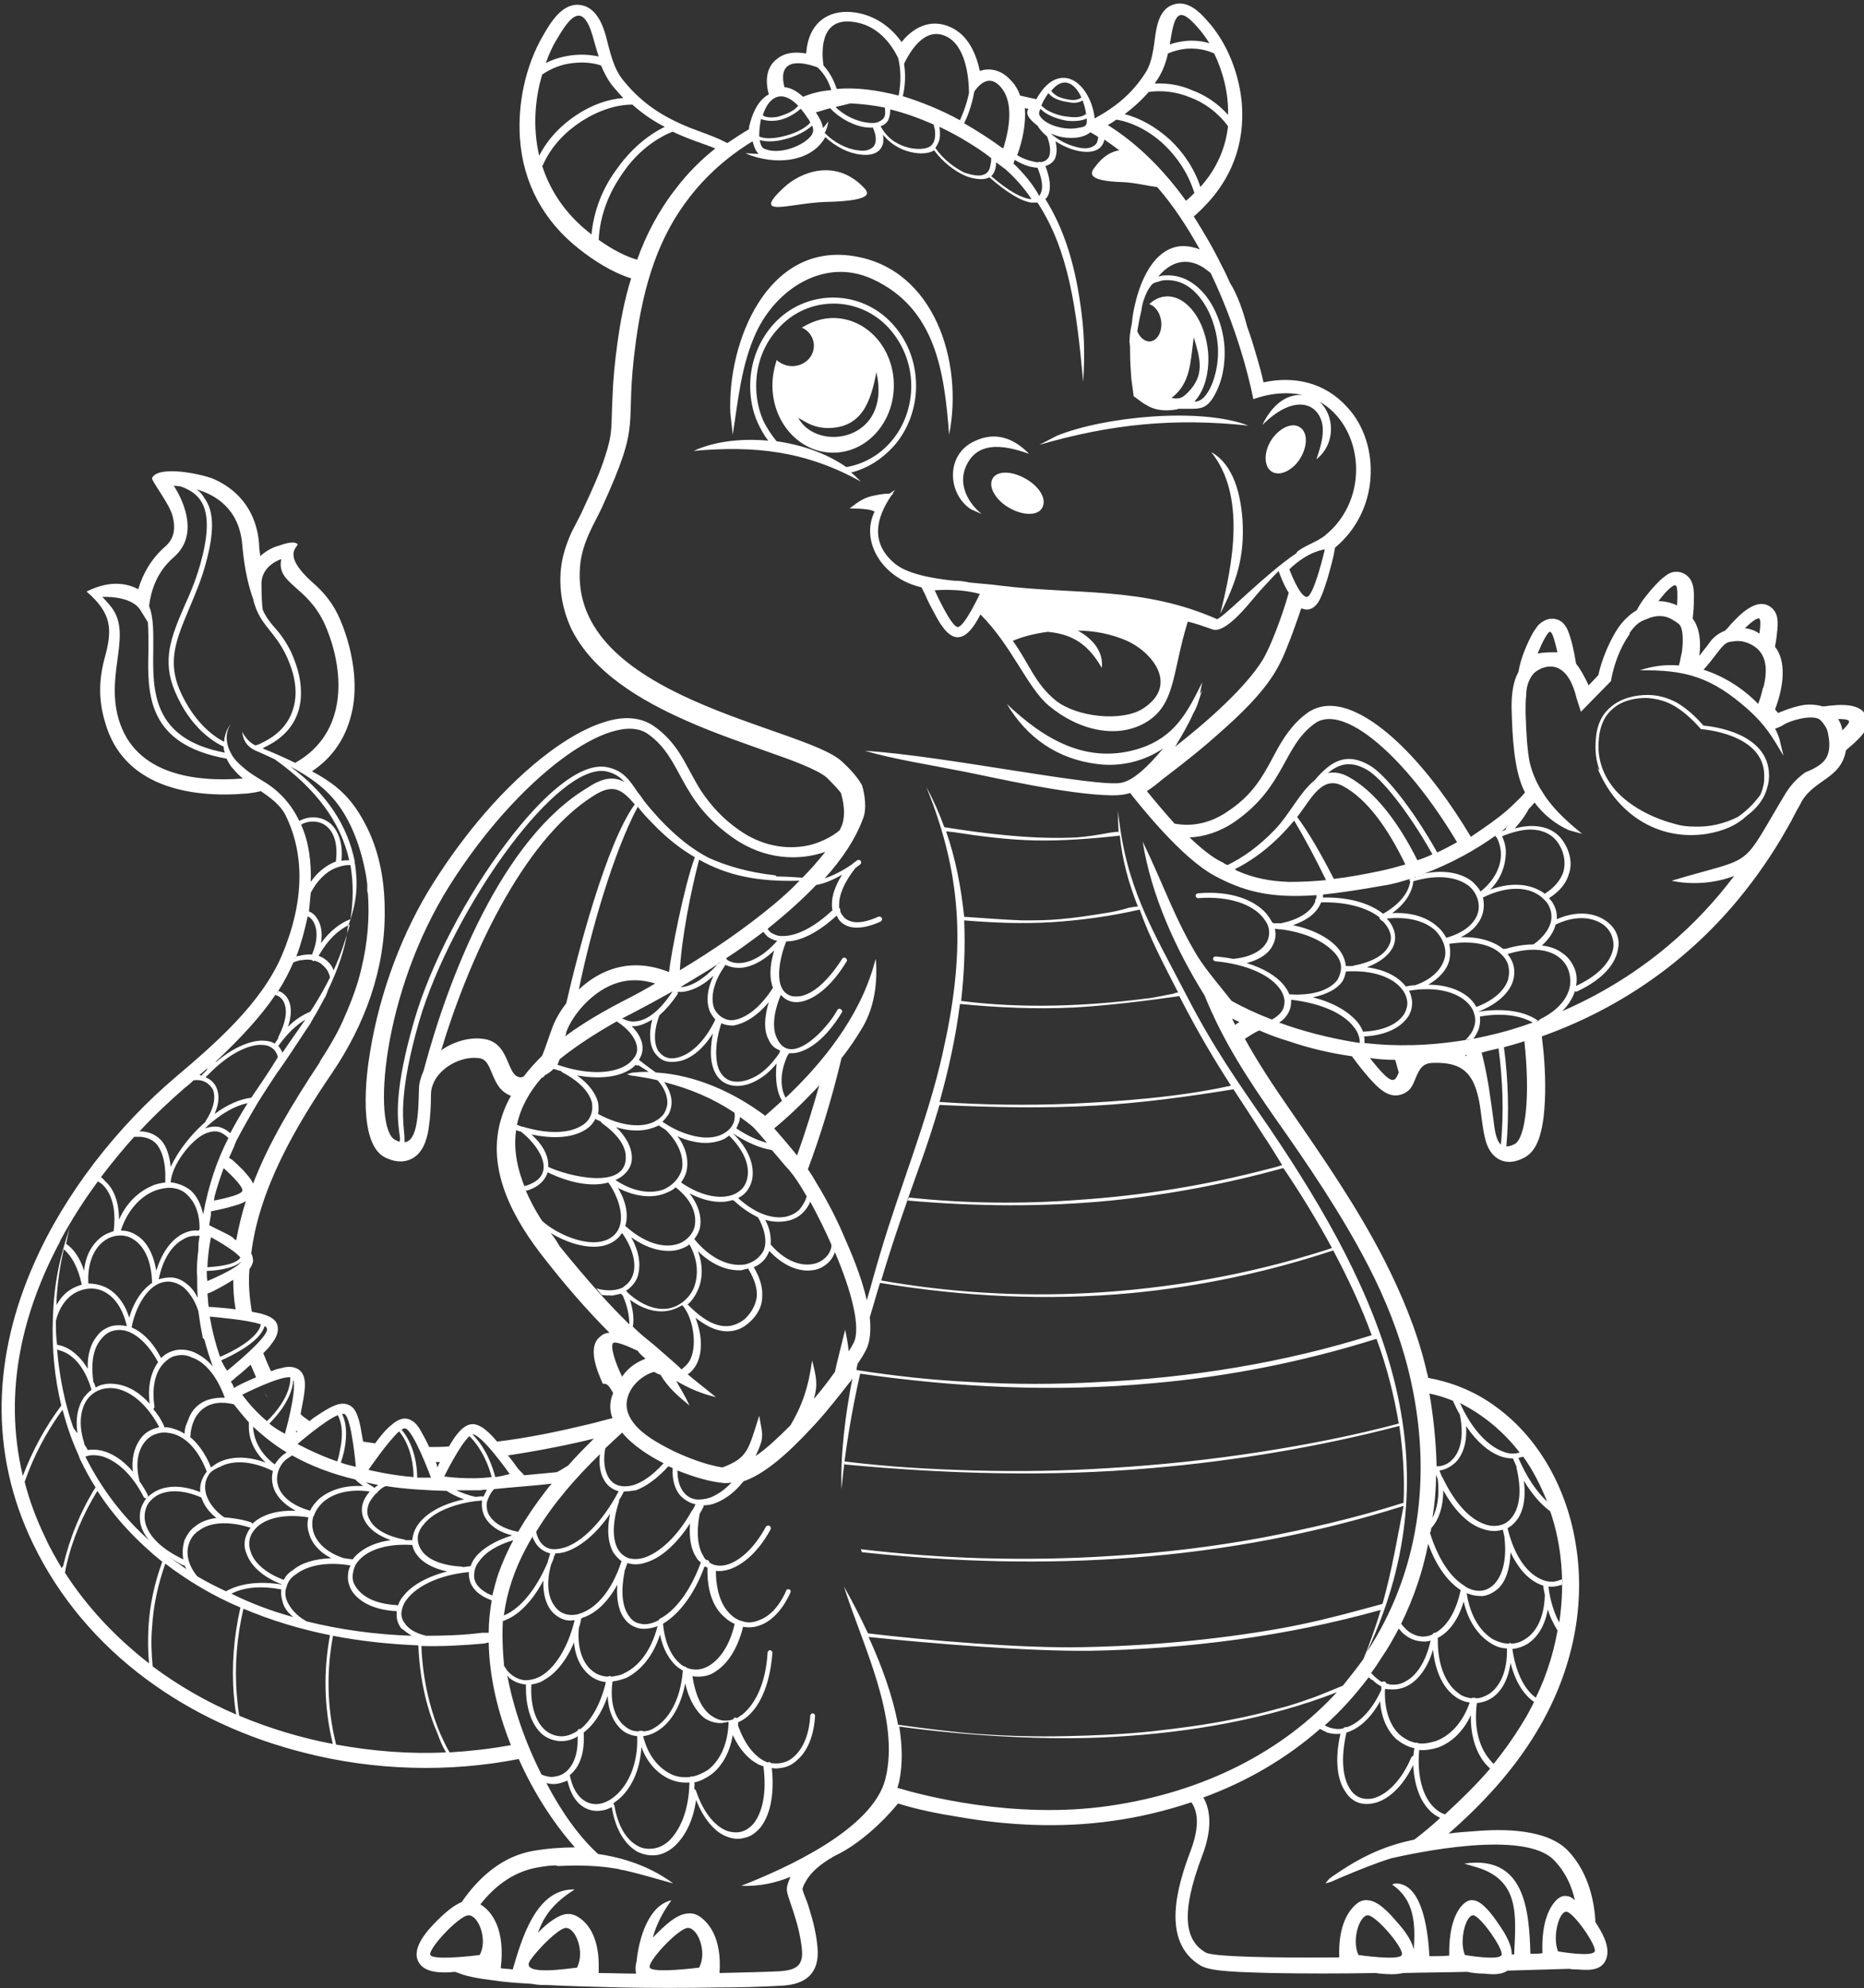 <?xml version="1.0" encoding="utf-8"?>
<!-- Generator: Adobe Illustrator 28.6.0, SVG Export Plug-In . SVG Version: 9.03 Build 54939)  -->
<svg version="1.1" id="Layer_1" xmlns="http://www.w3.org/2000/svg" xmlns:xlink="http://www.w3.org/1999/xlink" x="0px" y="0px"
	 width="310.1px" height="330.7px" viewBox="0 0 310.1 330.7" style="enable-background:new 0 0 310.1 330.7;" xml:space="preserve"
	>
<rect x="0" y="0" width="310.1" height="330.7" fill="#333333" stroke="none"/>
<style type="text/css">
	.Drop_x0020_Shadow{fill:none;}
	.Round_x0020_Corners_x0020_2_x0020_pt{fill:#FFFFFF;stroke:#000000;stroke-miterlimit:10;}
	.Live_x0020_Reflect_x0020_X{fill:none;}
	.Bevel_x0020_Soft{fill:url(#SVGID_1_);}
	.Dusk{fill:#FFFFFF;}
	.Foliage_GS{fill:#FFDD00;}
	.Pompadour_GS{fill-rule:evenodd;clip-rule:evenodd;fill:#44ADE2;}
	.st0{fill-rule:evenodd;clip-rule:evenodd;fill:#09314F;}
	.st1{fill-rule:evenodd;clip-rule:evenodd;fill:#E5EA8C;}
	.st2{fill-rule:evenodd;clip-rule:evenodd;fill:#DEC472;}
	.st3{fill-rule:evenodd;clip-rule:evenodd;fill:#FFFFFF;}
	.st4{fill-rule:evenodd;clip-rule:evenodd;fill:#75B543;}
	.st5{fill-rule:evenodd;clip-rule:evenodd;fill:#5D9440;}
	.st6{fill-rule:evenodd;clip-rule:evenodd;fill:#467C44;}
	.st7{fill-rule:evenodd;clip-rule:evenodd;fill:#BBA761;}
	.st8{fill-rule:evenodd;clip-rule:evenodd;fill:#B6D468;}
	.st9{fill-rule:evenodd;clip-rule:evenodd;fill:#C8C8C7;}
	.st10{fill-rule:evenodd;clip-rule:evenodd;fill:#CE6C6B;}
	.st11{fill-rule:evenodd;clip-rule:evenodd;fill:#B4B4B6;}
	.st12{fill-rule:evenodd;clip-rule:evenodd;fill:#DD9493;}
	.st13{fill:#5D9440;}
	.st14{fill:#FFFFFF;}
	.st15{fill-rule:evenodd;clip-rule:evenodd;fill:#010101;}
</style>
<linearGradient id="SVGID_1_" gradientUnits="userSpaceOnUse" x1="-2704.932" y1="-1054.67" x2="-2704.225" y2="-1053.963">
	<stop  offset="0" style="stop-color:#DEDFE3"/>
	<stop  offset="0.174" style="stop-color:#D8D9DD"/>
	<stop  offset="0.352" style="stop-color:#C9CACD"/>
	<stop  offset="0.532" style="stop-color:#B4B5B8"/>
	<stop  offset="0.714" style="stop-color:#989A9C"/>
	<stop  offset="0.895" style="stop-color:#797C7E"/>
	<stop  offset="1" style="stop-color:#656B6C"/>
</linearGradient>
<g>
	<path class="st3" d="M171.2,75.5c-4.4-1.6-9-2.2-10.7,2.6c-0.9,2.7,0.5,5.5,2.8,7.4l-1.8-0.8c-3.9-2.6-4.2-9.1,0.6-11.3
		C165.6,71.7,168.7,72.9,171.2,75.5L171.2,75.5z M103.4,169.5L103.4,169.5L103.4,169.5L103.4,169.5L103.4,169.5L103.4,169.5
		L103.4,169.5L103.4,169.5L103.4,169.5z M103.4,169.5L103.4,169.5L103.4,169.5L103.4,169.5L103.4,169.5z M103.4,169.5L103.4,169.5
		L103.4,169.5L103.4,169.5L103.4,169.5L103.4,169.5L103.4,169.5L103.4,169.5z M103.4,169.5L103.4,169.5L103.4,169.5L103.4,169.5
		L103.4,169.5z M103.3,169.6L103.3,169.6L103.3,169.6L103.3,169.6L103.3,169.6L103.3,169.6z M102.6,169.9c2,1.3,3,2.7,3.3,3.9
		c0.2,0.7,0.1,1.4-0.3,2c-0.4,0.6-1,1.2-1.8,1.6c-2.3,1.2-6.2,1.4-11.1-0.3c0,0,0.1-0.1,0.1-0.1c0.1-0.3,0.2-0.5,0.3-0.8
		C95.7,174.1,98.9,172,102.6,169.9L102.6,169.9z M90.1,179.3c-2.1,2.4-3.5,5-4.1,7.8c0.3,0.1,0.5,0.2,0.8,0.3c0,0,0.1,0,0.1,0
		c4.3,1.3,7.6,1.1,9.6,0c0.8-0.4,1.4-1,1.7-1.7c0.3-0.6,0.4-1.4,0.3-2.2c-0.4-1.7-1.9-3.5-4.9-5.1c-0.1,0-0.1-0.1-0.2-0.2
		c-0.4-0.1-0.9-0.3-1.3-0.4c-0.4,0.4-0.9,0.8-1.5,1.1C90.5,179.2,90.3,179.2,90.1,179.3L90.1,179.3z M85.9,187.8c0,0.1,0,0.1,0,0.2
		c0.2,0.1,0.5,0.2,0.7,0.2c2.7,2,6.4,7,1.3,8.9c-0.2,0.1-0.4,0.1-0.7,0.2c0.1,0.1,0.1,0.3,0.2,0.4C85.9,194.1,85.4,190.8,85.9,187.8
		L85.9,187.8z M87.4,197.9c0.7,1.6,1.6,3.4,2.8,5.2c2.5,2.3,8.7,5.1,11.8,2.5c2.6-2.2,0.8-6.7-0.8-8.9c-2.4,0.7-6,0.3-10.1-1.7
		c-0.4,1.4-1.6,2.4-3,2.9c-0.2,0.1-0.4,0.1-0.6,0.2C87.5,198,87.5,197.9,87.4,197.9L87.4,197.9z M91.6,205.1c3.3,2,8.1,3.4,10.9,1.1
		c0.4-0.3,0.7-0.7,1-1.1c1.8,2.6,2.3,4.9,1.9,6.6c-0.2,0.8-0.6,1.5-1.2,2c-0.2,0.1-0.5,0.5-0.9,0.6c-1.2,0.5-2.9,0.4-4.1,0
		c0.3,0.4,0.6,0.7,0.9,1.1c0.6,0.1,1.2,0.1,1.8,0.1c0.5-0.1,1-0.2,1.4-0.3c0.1,0.1,0.2,0.2,0.3,0.3c0.8,1.8,1.1,3.4,1.1,4.8
		c-3.1-3-6.9-7.2-11.6-13C92.6,206.4,92.1,205.7,91.6,205.1L91.6,205.1z M104.9,220.3c1,1,2,1.9,2.9,2.6l0,0l0,0l0,0l0,0l0,0l0,0
		l0,0l0,0l0,0l0,0l0,0l0,0c0.4,0.3,0.7,0.6,1.1,0.9c0.9,0.8,1.7,1.5,2.4,2.1c0.8,0.7,1.5,1.3,2.1,1.9c0.1-0.1,0.1-0.1,0.2-0.2
		c0.5-0.4,1-0.9,1.3-1.6c1.1-2.4,0.4-6.9-1.4-8.9c-0.8,0.5-1.8,0.9-2.8,1c-1.8,0.2-3.9-0.4-5.9-1.9c0.5,1.6,0.7,3.1,0.5,4.4
		C105.3,220.7,105.1,220.5,104.9,220.3L104.9,220.3z M108.8,228.2c0.4,0.2,0.7,0.4,1.1,0.5c1.2,2.1,3,3.6,4.8,5.1
		c-1-2.2-1.6-2.9-2.2-4.1c2.2,1.3,4.4,2.2,6.6,2.7c-2.1-1.7-3.4-2.7-4.7-3.8c0.7-0.4,1.2-1.1,1.6-1.9c0.8-1.8,0.9-4.4-0.3-7.5
		c1.3,1,2.5,1.7,3.6,2c2,0.6,3.8,0.1,5.1-1c1.2-1,2.3-2.4,2.4-4.3c0.1-1.5-0.2-3.1-1.4-5.1c0.2-0.1,0.4-0.2,0.6-0.3
		c0.8-0.5,1.4-1.1,1.8-2c0.1-0.1,0.1-0.3,0.2-0.4c2.3,2.5,5,3.5,7.1,3.2c1-0.1,1.8-0.5,2.5-1.1c0.6-0.5,1-1.1,1.3-1.9
		c2.7,6.3,4.4,12.6,3.1,15.1c-0.2,0.4-0.5,0.9-0.8,1.4c-0.1-1-0.3-2.2-0.6-3.6c-0.6,2.5-1.2,4.7-1.7,7c-1,1.4-2.2,3-3.5,4.5
		c0.7-2.4,0.4-3.7-0.3-6.4c-0.6,4.5-1.7,7.6-3.6,10.8c-2,2-4,3.9-5.8,5.1c1.5-3.2,1.2-3.3,0.6-6.7c-1.8,5.7-1.9,7-6.1,8.6
		c-2-0.3-4.5-1.1-7-2.2l-1.1-0.5c-2.6-1.3-6.5-3.3-7.6-6.3C103.4,232.1,106,229,108.8,228.2L108.8,228.2z M138.8,208.1
		c-0.1-0.1-0.1-0.3-0.2-0.4C138.7,207.9,138.7,208,138.8,208.1L138.8,208.1z M138.5,207.5c0-0.1-0.1-0.2-0.1-0.3
		C138.5,207.3,138.5,207.4,138.5,207.5L138.5,207.5z M138.3,207c-1.1-2.5-2.3-4.9-3.5-7.1c-0.3,0.7-0.7,1.3-1.2,1.8
		c-0.7,0.7-1.6,1.2-2.7,1.4c-1.1,0.2-2.3,0.2-3.6-0.2c0.8,1.5,1,2.9,0.9,4.1c2.2,2.6,4.8,3.6,6.8,3.3c0.8-0.1,1.5-0.4,2.1-0.9
		c0.6-0.5,1-1.1,1.2-1.9C138.3,207.4,138.3,207.2,138.3,207L138.3,207z M134.2,199c-0.2,0.8-0.7,1.6-1.2,2.2c-0.6,0.6-1.4,1-2.3,1.2
		c-2.1,0.4-4.9-0.4-7.9-3.1c0,0,0,0,0,0c0.5-0.3,1-0.6,1.3-1c0.6-0.7,1-1.6,1.1-2.6c0.2-2.1-0.7-4.7-3.3-7.2l0,0
		c2.4,1.6,4.6,2.5,6.5,2.8c0.6,0.7,1.4,1.6,2.3,2.7C131.8,195.1,133,196.9,134.2,199L134.2,199z M127.6,190.1
		c-2.2-2.6-2.4-2.7-2.4-2.7l0,0c-0.7-0.6-1.4-1.1-2.1-1.6c0,0.4-0.1,0.8-0.3,1.2c-0.1,0.2-0.2,0.5-0.3,0.7
		C124.3,188.9,126,189.7,127.6,190.1L127.6,190.1z M122.2,185.1c-3.6-2.4-7.4-4-11.7-5.1c0.7,1,1.1,2,1.2,2.9
		c0.1,0.9-0.1,1.8-0.5,2.5c-0.3,0.4-0.6,0.8-1,1.2c2.5,1.7,4.8,2.4,6.7,2.6c1.3,0.1,2.5-0.1,3.4-0.6c0.9-0.5,1.5-1.1,1.8-2
		C122.2,186.2,122.3,185.7,122.2,185.1L122.2,185.1z M109.1,178.4c6.6,0.4,13,3.3,18.2,7.2c0.8-0.7,1.7-1.5,2.8-2.5
		c-0.8-1.3-1.2-3.4-0.9-6.2c-1,1.2-2,2.1-3.1,2.7c-2,1.2-4,1.3-5.4,0.6c-1.4-0.7-2.2-2.2-2.4-4.2c-0.1-1.2,0-2.6,0.3-4.1
		c-1.7,2.7-3.7,4.2-5.5,4.6c-0.9,0.2-1.7,0.2-2.4,0c-0.7-0.2-1.3-0.7-1.8-1.4c-0.8-1.2-1-3.1-0.4-5.5c-1,0.6-1.9,1-2.8,1.1
		c-0.2,0-0.4,0-0.6,0c0.9,0.9,1.5,1.9,1.7,2.8c0.2,0.9,0.1,1.8-0.4,2.6c0,0.1-0.1,0.2-0.2,0.2c0,0,0.1,0,0.1,0
		C107.4,177.2,108.3,177.8,109.1,178.4L109.1,178.4z M126.1,202.5C126.1,202.4,126.1,202.4,126.1,202.5c-1.2-0.6-2.5-1.4-3.8-2.6
		c-0.3-0.3-0.3-0.3-0.7-0.2c-1.8,0.5-4.2,0.2-6.9-1.2c1.5,1.9,2,3.8,1.8,5.4c-0.1,0.8-0.5,1.6-1,2.2c2.6,3.2,5.5,4.4,7.7,4.3
		c0.9,0,1.6-0.3,2.3-0.7c0.6-0.4,1.1-0.9,1.5-1.6C127.8,206.4,127,204,126.1,202.5L126.1,202.5z M104.1,214.7
		c0.2-0.1,0.4-0.2,0.6-0.4c0.7-0.6,1.3-1.4,1.5-2.4c0.4-1.7,0.1-3.8-1.2-6.1c2.9,2.1,5.7,2.6,7.8,2.1c0.7-0.2,1.4-0.5,1.9-0.9
		c1.5,2.7,1.5,5.3,0.7,7.3c-0.8,1.8-2.6,3.2-4.5,3.4c-1.9,0.2-4.2-0.6-6.5-2.7c0-0.1-0.1-0.1-0.1-0.1
		C104.2,214.7,104.2,214.7,104.1,214.7L104.1,214.7z M124.5,211c0,0,0,0.1,0,0.1c1.1,1.8,1.5,3.3,1.4,4.6c-0.2,1.6-1.1,2.9-2.1,3.8
		c-1.2,0.9-2.6,1.4-4.4,0.9c-1.5-0.4-3.1-1.5-5-3.4c0.7-0.6,1.3-1.5,1.7-2.4c0.8-1.8,0.9-4.1,0-6.5c2.4,2.4,5,3.3,7.2,3.2
		C123.7,211.2,124.1,211.1,124.5,211L124.5,211z M115.6,203.8c-0.2,1.5-1.7,2.9-3.1,3.2c-2.2,0.6-5.3-0.2-8.5-3.1
		c0-0.1,0-0.1,0.1-0.2c0.4-1.7,0.1-3.8-1.3-6.1c2.9,1.5,5.6,1.7,7.6,1c0.8-0.3,1.5-0.6,2-1.1C115.1,199.6,115.9,201.9,115.6,203.8
		L115.6,203.8z M121.3,188.9c-0.2,0.2-0.5,0.3-0.7,0.5c-1,0.5-2.3,0.8-3.8,0.7c-1.2-0.1-2.6-0.4-4.1-1.1c1.4,1.8,1.8,3.7,1.6,5.3
		c-0.1,0.9-0.5,1.7-1,2.4c3.2,2.2,6.1,2.7,8.1,2.2c0.9-0.2,1.6-0.7,2.1-1.2c0.5-0.6,0.8-1.3,0.9-2.2
		C124.6,193.6,123.7,191.3,121.3,188.9L121.3,188.9z M113.5,194.2c-0.3,1.7-1.7,3.1-3.2,3.7c-2.1,0.7-4.9,0.4-7.9-1.6
		c1.7-0.8,2.9-2.2,2.7-4.1c-0.1-1.4-0.9-3.1-2.6-4.7c2.9,0.9,5.2,0.6,6.9-0.2c0.1,0,0.1-0.1,0.2-0.1c0.4,0.3,0.8,0.5,1.2,0.8
		c0,0,0,0,0,0C112.9,190.1,113.7,192.3,113.5,194.2L113.5,194.2z M104.1,192.2c0.4,6-9.8,3.4-12.9,1.9c0-0.2,0-0.4,0-0.6
		c-0.1-1.5-1-3.2-2.8-4.8c3.7,0.8,6.6,0.5,8.5-0.5c1-0.5,1.7-1.2,2.1-2l0-0.1c0.3,0.2,0.7,0.3,1,0.5c0,0.1,0.1,0.1,0.1,0.2
		C102.8,188.7,104,190.6,104.1,192.2L104.1,192.2z M105.8,177.1c-0.4,0.4-0.9,0.8-1.5,1.1c-1.9,1-4.8,1.3-8.3,0.7
		c2,1.4,3.1,3,3.5,4.5c0.1,0.7,0.1,1.3,0,1.9c4.1,2.2,7.5,2.3,9.5,1.2c0.7-0.4,1.3-0.9,1.6-1.5c0.3-0.6,0.5-1.3,0.4-2
		c-0.1-1-0.6-2.2-1.6-3.3c-1.2-0.3-2.4-0.5-3.7-0.7c-0.9-0.1-0.4,0-1.4-0.3c0.7-0.2,0.7-0.3,1.4-0.3c0.7-0.1,1.5-0.1,2.2-0.1
		c-0.5-0.4-1.1-0.7-1.7-1.1C105.9,177.3,105.8,177.2,105.8,177.1L105.8,177.1z M135.8,147.2c1.3-0.2,2.7-0.8,4.3-1.7
		c-1.2,1.9-1.7,3.5-1.7,4.9c0,0.3,0,0.7,0.1,1c-3.2,3-6.1,4.3-8.2,4.3c-0.1,0-0.2,0-0.3,0c-0.7,0-1.3-0.3-1.8-0.6
		c-0.2-0.2-0.4-0.4-0.5-0.6C130.7,152.1,133.4,149.7,135.8,147.2L135.8,147.2z M127.6,154.5c-0.1,0.1-0.2,0.2-0.3,0.3
		C127.4,154.7,127.5,154.6,127.6,154.5L127.6,154.5z M127,155c-2,1.5-4,3-6.2,4.4c0,0,0.1,0.1,0.1,0.2c0.5,0.4,1.2,0.6,2,0.6
		c1.8,0,4.1-1.1,6.4-3.7c-0.6-0.1-1.2-0.4-1.6-0.7C127.4,155.5,127.2,155.3,127,155L127,155z M120.7,159.5c-0.2,0.1-0.4,0.3-0.6,0.4
		C120.3,159.8,120.5,159.6,120.7,159.5L120.7,159.5z M119.9,160c-0.2,0.1-0.4,0.2-0.5,0.4C119.6,160.2,119.8,160.1,119.9,160
		L119.9,160z M119.4,160.4c-2.3,2.5-4.4,3.7-6.1,3.8c0,0-0.1,0-0.1,0C115.3,162.9,117.4,161.7,119.4,160.4L119.4,160.4z
		 M111.9,164.9c-2.3,1.3-4.7,2.6-7,3.8c-0.5,0.2-0.9,0.5-1.4,0.7c0.1,0,0.1,0.1,0.2,0.1c0.6,0.3,1.3,0.5,2,0.4
		C107.5,169.8,109.7,168.3,111.9,164.9L111.9,164.9z M103.4,169.5L103.4,169.5L103.4,169.5L103.4,169.5z M103.3,169.6L103.3,169.6
		L103.3,169.6L103.3,169.6z M130.7,182.6c4.8-4.5,11.3-11.8,14.2-20.5c0.3-0.8,0.5-1.7,0.8-2.6c0.3,3.6-0.1,7.8-2.2,11.4
		c-1.1,1.8-2.2,3.5-3.5,5.1c-1.6,6.7-3.5,12.9-5.6,18.5c0.8,1.1,1.4,2.3,2.1,3.4c1.4,2.4,2.7,4.9,3.8,7.5c1.1,2.5,3,6.8,3.9,10.9
		c0.8-2.7,1.5-5.4,2.3-8c3.2-10.8,7.9-22.2,10.3-33c3.7-16.3,3.6-28.9-2.7-44.4c1.2,2.2,2.2,4.5,3,6.7c3.2,0.5,6.6,1,9.9,1.3
		c4,0.4,8.1,0.6,12.1,0.4c1.6-0.1,4.1-0.5,5.6-0.8c0.2,0,1.2-0.2,1.4-0.1c-0.1-1.2-0.1-2.3-0.1-3.5c1.3,12.8,5.6,19.5,11.4,30.7
		c4.6,8.9,8.4,14.2,13.9,22.2c18.6,27.5,31.1,55.1,16.1,87c8.4-12.8,11.3-29.1,6.9-46.9c-1.5-6-3.8-11.8-6.7-17.4
		c-4.5-8.7-10.1-16.9-15.6-24.7c-4.3-6.2-8.5-12.5-11.6-20.2c-4.8-7.7-8.9-16.7-10.3-25.6c3.5,7.2,5.3,12.8,9.2,19.2
		c1.4,2.2,3.7,4.9,5.6,7.3c1.8,1,4.1,2.1,6.7,3.1c0.7-0.4,1.2-0.8,1.5-1.2c0.5-0.6,0.6-1.3,0.6-2c-0.1-0.7-0.4-1.5-1-2.2
		c-1.6-2-5.2-3.8-10.5-4.3c-0.2,0-0.4-0.2-0.4-0.4c0-0.2,0.2-0.4,0.4-0.4c1,0.1,2,0.2,2.9,0.4c0,0,0.1,0,0.1,0
		c3.1-0.3,4.9-1.5,5.6-2.9c0.3-0.6,0.4-1.3,0.3-2c-0.1-0.7-0.5-1.4-1.1-2.1c-1.7-2-5.4-3.5-10.7-3.1c-0.2,0-0.4-0.2-0.4-0.4
		c0-0.2,0.2-0.4,0.4-0.4c5.6-0.5,9.5,1.2,11.4,3.4c0.3,0.4,0.6,0.8,0.8,1.2c0.3,0.6,0.6,0.3,1.5,0.4c3-0.6,4.8-1.8,5.6-3.2
		c0.1-0.1,0.1-0.3,0.2-0.4c0-0.1,0-0.1,0-0.2c0-0.2,0.1-0.3,0.2-0.4c0-0.2,0-0.4,0-0.5c-8,0.6-12.4-0.8-16.9-3.2
		c-5.6-3-12.6-11.9-14.1-13.8c-0.8,0.3-1.8,0.4-3,0.4c-7.5-0.1-20.2-3.1-24.9-4c-5-1-11.4-2-16.2-3.4c12.5,0.7,38.8,6.2,42.7,5.3
		c2-0.4,4.5-2.8,6.9-5.7c-3.1,2.1-7,3.1-10.9,2.6c-6.6-0.8-11.7-4.3-15.1-10c6.1,5.8,13.3,10.2,22.1,7.4c5.8-1.9,7.9-5.9,10.4-11
		l-0.4,2c0.1-0.2,0.3-0.5,0.4-0.7c-0.2,0.6-0.4,1.2-0.6,1.8l0,0c-0.2,0.7-0.5,1.4-0.9,2.1c-0.8,1.8-1.9,3.7-3,5.5
		c5.4-4.2,11.8-9.9,14.6-14.5c1.1-1.8,3.1-6.8,4.3-11.1c-0.1-0.1-0.1-0.2-0.2-0.3c-0.4-0.7-0.8-1.5-1.1-2.3l-0.4-1
		c-0.9,0.9-1.9,2-3.1,3.3c-1.3,1.4-5.5,7.2-7.9,6.4c-1.4-0.5-2.8-1-4.1-1.3c-2.6,8.4-2,13.6-6.7,16.6c-4.9,3.1-11.5,1.5-16.4-2.6
		c-3.6-3-6.1-9.9-11.4-15.2c-0.1,0.1-0.1,0.3-0.2,0.4c-0.7,1.3-2,3.5-3.7,3.4c-1.6-0.1-2.9-2.4-3.6-3.7c-0.6-1.1-1.2-2.2-1.7-3.4
		l-0.6-1.2c-0.1,0-0.3-0.1-0.4-0.1c-6.2-1.6-9.8-7.6-7.4-12.5c-1.2-0.7-4.6-0.4-4.1-0.6c0.3-0.1,1.5-1.3,3-1.8
		c1.3-0.4,2.8-0.6,3.6-0.6c0.3-0.2,0.6-0.4,0.9-0.6c-0.1,0.2-0.3,0.4-0.4,0.6c0.1,0,0.1,0,0.1,0s-0.1,0.1-0.3,0.3
		c-2.5,3.7-3.6,7.8,0.5,11.3c2,1.7,6,2.5,9.9,2.9c0.9,0,1.7,0.1,2.6,0.3c1.9,0.2,3.6,0.3,5,0.5c12.9,1.6,23.7,0.1,36.2,5.6
		c1.6-0.8,8-7.5,13.2-11c0,0,0-0.1,0-0.1c0.8-0.9,3.5-1.8,4.7-2.8c7.7-6.2,6.4-18.2-0.9-22.3c2.5,2.2,2.8,7-0.5,9.6
		c1-2.9,1.3-4.6,0.9-6.2c-1-3.5-5-4.4-9.9,0.5c1.3-2.7,3.5-5.2,6.7-5c-2.3-0.5-5.1-0.4-8.2,0.7c0,0-1.8-10-7.1-21
		c-0.4-0.3-0.8-0.6-1.2-0.9c-2.9-1.8-5.5-0.9-7.5,1.5c0.1,0,0.3-0.1,0.4-0.1c0.4-0.1,0.8-0.1,1.2-0.1c2.6,0,4.7,1.4,6.3,3.4
		c1.8,2.3,2.9,5.5,3.1,8.4c0.1,1.5,0,3-0.3,4.5c-0.3,1.4-0.8,2.7-1.5,3.9c-1.2,2-2.3,2-4,2c-0.4,0-0.8,0-1.3,0c-0.1,0-0.3,0-0.4,0
		c-0.1,0-0.3,0-0.4,0.1c-2.4,0.4-4,0-5.2-0.8c-0.3-0.1-0.9-0.6-2-1.4l-0.4-3c-0.1-1.4-0.2-2.9-0.2-4.5l0-0.2c0-0.4,0-0.8-0.1-1.3
		c0-0.6,0.1-1.8,0.4-3.1c0.1-1.2,0.3-2.3,0.6-3.5c1.4-5.8,4.6-10.3,9.4-9.2c0.4,0.1,0.9,0.2,1.3,0.4c-2-3.6-4.3-7.2-7.1-10.4
		c-1.3-0.1-3.5-0.7-5.6-0.8c-6.8-0.2-5.3-1.8-4.6-2.7c1.2-1.6,2.6-2.4,3.9-2.6c-0.8-0.6-1.6-1.2-2.5-1.8c0,0.3-0.1,0.5-0.2,0.7
		c-0.3,0.6-0.8,1-1.5,1.2c-0.6,0.2-1.4,0.2-2.1,0.1c-1.4-0.2-2.9-0.8-4.3-1.7c0.3,1.3,0.2,2.2-0.1,2.9c-0.3,0.6-0.9,1-1.5,1.2
		l-0.1,0c0.6,1.5,0.9,3,0.7,4.1c-0.1,0.6-0.3,1.1-0.7,1.4c3,4.8,4.8,10.4,5.8,17.3c0.7,4.7,0.8,8.3,0.5,13.1
		c-1.1-12.1-2.4-21.9-7.6-29.8c-0.3,0-0.6,0-1,0c-1.6-0.2-3.9-1.5-7-4.2c-0.4,0.2-0.9,0.3-1.4,0.3c-0.8,0-1.8-0.2-2.7-0.6
		c-1.8-0.8-3.7-2.3-5.1-4.2c-0.3,0.2-0.6,0.3-1,0.4c-1.4,0.3-3.3,0-5-0.9c-0.9-0.5-1.8-1.2-2.5-2.1c0.1,0.8,0.1,1.5-0.2,2
		c-0.3,0.6-0.8,1-1.5,1.2c-0.6,0.2-1.4,0.2-2.1,0.1c-1.9-0.2-4.1-1.3-5.8-2.9c-2.3,4.2-8.4,4.8-13.3,2.7c0.8,0,1.5,0.1,2.2,0.1
		c-0.5-0.5-0.8-1.3-1-2.1c-4.1,2.5-7.6,5.6-10.4,9.2c-5.2,6.6-7.7,14.5-9,24c-2.1,15.3,1.3,12.5-5.7,27.8c-1,2.2-3.3,5.7-3.6,9.7
		c-1.9,22,37.4,26.6,43.6,32.5c1.4,1.3,2.5,2.5,3.3,3.9c0.5,1.6,0.8,4,0.2,5.5c-1.2,3.3-3.4,6.7-6.4,10c1.3-0.4,2.9-1.2,4.5-2.3
		c0,0,0.1,0,0.1-0.1c0.3-0.2,0.5-0.4,0.8-0.6c0.2-0.1,0.4-0.1,0.6,0.1c0.1,0.2,0.1,0.4-0.1,0.6c-0.3,0.2-0.5,0.4-0.8,0.6
		c-1.9,2.4-2.7,4.5-2.7,6c0,0.2,0,0.4,0,0.6c0,0,0,0,0.1,0.1c0.1,0.1,0.1,0.3,0.1,0.5c0.1,0.3,0.2,0.5,0.4,0.7
		c0.3,0.5,0.8,0.8,1.5,1c1.1,0.3,2.6,0,4.4-0.8c0.2-0.1,0.5,0,0.6,0.2c0.1,0.2,0,0.5-0.2,0.6c-2,0.9-3.7,1.2-5,0.9
		c-0.8-0.2-1.5-0.6-2-1.3c-0.1-0.2-0.2-0.4-0.3-0.6c-3.3,3-6.2,4.3-8.4,4.3c-0.8,1.9-2.4,7.5,0.4,8.9c0.6,0.3,1.2,0.3,2,0.2
		c2-0.4,4.4-2.3,6.9-6.2c0.1-0.2,0.4-0.3,0.6-0.1c0.2,0.1,0.3,0.4,0.1,0.6c-2.5,4.1-5.2,6.1-7.4,6.6c-1,0.2-1.8,0.1-2.5-0.3
		c-0.4-0.2-0.7-0.5-1-0.8c-1.3,3.1-1.4,5.6-0.7,7.1c2.3,5.3,8.6-1.7,10.1-4.6c0.1-0.2,0.4-0.3,0.6-0.1c0.2,0.1,0.3,0.4,0.1,0.6
		c-2.5,4.1-5.2,6.1-7.4,6.6c-0.5,0.1-0.9,0.1-1.3,0.1c-0.1,0.1-0.2,0.3-0.3,0.4C129.6,178.7,129.9,181.2,130.7,182.6L130.7,182.6
		L130.7,182.6z M109.7,168.9c1-0.9,2-2,3-3.5c0.1-0.1,0.1-0.3,0-0.4c0.2,0,0.5,0,0.7,0c1.5-0.1,3.4-0.9,5.3-2.7
		c-1.1,2.3-1.2,4.3-0.7,5.7c0.2,0.6,0.6,1.1,1,1.6c-1.8,3.8-4.2,5.8-6.2,6.3c-0.7,0.2-1.4,0.2-1.9,0c-0.6-0.2-1-0.6-1.4-1.1
		C108.8,173.6,108.7,171.6,109.7,168.9C109.6,168.9,109.7,168.9,109.7,168.9L109.7,168.9z M127.9,166.7c-0.8,2.6-0.8,4.7-0.1,6.1
		c0.4,0.9,0.9,1.5,1.7,1.8c0.1,0.1,0.2,0.1,0.3,0.2c0,0.1-0.1,0.1-0.1,0.2c0,0,0,0.1,0,0.1c-1.2,1.8-2.5,3.1-3.9,3.9
		c-1.8,1-3.5,1.2-4.7,0.6c-1.1-0.6-1.8-1.8-1.9-3.5c-0.2-1.6,0.1-3.7,0.8-5.9c0.6,0.3,1.3,0.4,2,0.4
		C123.7,170.3,125.8,169.2,127.9,166.7L127.9,166.7z M121.9,169.7c-1.3,0.1-2.6-0.8-3.1-2c-0.6-1.7-0.2-4.3,1.9-7.2
		c0.6,0.3,1.4,0.5,2.2,0.5c1.7,0,3.8-0.9,5.9-2.9c-0.8,2.6-0.8,4.8-0.2,6.2C126.3,167.9,123.8,169.5,121.9,169.7L121.9,169.7z
		 M223.4,280.4c-1.5,0.6-3.1,1.3-4.7,1.9c-2,0.7-3.9,1.4-6,1.9c-2.5,0.7-5,1.3-7.6,1.8c-4.4,0.9-9,1.5-13.5,2
		c-4.8,0.5-9.6,0.7-14.4,0.8c-4.5,0.1-9,0-13.5-0.3c-3.7-0.2-10.1-1-14.3-1.6c-0.9-4.9-2.8-10-4.9-14.6c10.5,1.1,26.5,2.4,36.8,2.3
		c16.3-0.3,32.7-2.4,48.4-6.8c-0.6,2.1-1.4,4.3-2.2,6.5l-0.7,1.7C225.8,277.4,224.6,278.9,223.4,280.4L223.4,280.4z M149.6,287.2
		c0.5,3.1,0.6,6.2,0,9.1c-0.1,0.4-0.2,0.7-0.3,1.1c4,1.2,19.3,5.3,35.2,3c15.9-2.3,28.9-9.1,37.9-18.9c-11.6,4.5-24.5,6.7-36.9,7.4
		C174.6,289.6,160.5,288.7,149.6,287.2L149.6,287.2z M230,266.8c-1.2,0.3-2.5,0.7-3.7,1c-4.4,1.2-8.9,2.3-13.4,3.1
		c-10.8,1.9-22,2.9-33,3.1c-9.8,0.2-25.5-1.1-35.5-2.3c-1.3-2.8-2.7-5.5-4-7.8c3,9.6,9.4,21.9,6.9,32c-2.1,8.4-16.6,14.9-24,17.8
		c3.1,0.1,5.8-0.5,8.2-1.5c-0.4,0.9-0.6,1.6-0.6,2c-0.1,1.2,2,5.1,2.5,10c0.3,2.8-1,3.5-3.6,3.7c-1.8,0.1-5.5,0.2-10.1,0.3
		c0.4-5.7-1.7-8.3-3.3-9.4c-0.6-0.4-1.3-0.6-2-0.5c-1.9,0.1-4,2.2-5.3,3.5c-0.2,0.2-0.3,0.3-0.5,0.5c0.6-2.2,1.7-4.3,3.1-6.2
		c-3.7,0.8-5.4,6.1-5.8,10.2c-0.2,0.6-0.2,1.3-0.1,1.9l0,0.1c-2.1,0-4.2-0.1-6.2-0.1c0-0.4,0-1,0-1.7c-0.1-4.5-1.9-6.7-3.4-7.6
		c-0.6-0.4-1.3-0.6-2-0.5c-1.2,0.1-3.1,1.4-4.7,3.1c1-2.8,2.5-4.9,6.1-7.2c-6.4-0.2-8.8,8.2-10.3,13.3c-0.7-0.1-1.4-0.1-2-0.2
		c0.8-6.5-1.5-9.4-3.2-10.5c-0.1-0.1-0.2-0.1-0.2-0.1c2.2-2.8,5.2-5.3,9.2-6.1c1.1-0.2,2.3-0.4,3.3-0.4c0.1,0,0.3,0.1,0.5,0.1
		c4-0.2,6.9,0,9.4,0.4c0.8,0.1,1.2,0.3,1.2,0.3c-0.1,0-0.1-0.1-0.2-0.1c2.9,0.6,5.4,1.4,8.7,2.3c-3.9-2.9-8.4-4.3-12.5-4.9
		c-3.1-2.8-6.1-7-8.6-11.8c0.7,0.2,1.3,0.2,1.9,0.1c0.5-0.1,1.1-0.3,1.6-0.5c0.6,2.6,1.8,4.1,3.3,4.7c0.9,0.4,1.8,0.4,2.8,0.2
		c0.4-0.1,0.9-0.3,1.3-0.5c0,0,0,0,0,0.1c0.6,3.8,2.3,6.2,4.2,7.3c1,0.5,2,0.7,3.1,0.6c1-0.1,2.1-0.6,3-1.4c1.7-1.5,3.2-4.1,3.7-7.8
		c1.3,3.3,3.2,5.4,5.1,6.1c1,0.4,2,0.5,3,0.2c1-0.2,1.8-0.8,2.6-1.7c1.5-1.9,2.4-5.2,1.9-9.9c0.5,0.1,0.9,0.1,1.4,0
		c1.1-0.1,2.1-0.6,2.9-1.4c1.6-1.4,2.7-3.9,2.9-7.3c0-0.2-0.2-0.4-0.4-0.4c-0.2,0-0.4,0.2-0.4,0.4c-0.2,3.2-1.2,5.4-2.6,6.7
		c-0.7,0.7-1.6,1.1-2.5,1.2c-0.5,0.1-0.9,0-1.4,0c-0.1-0.1-0.2-0.2-0.4-0.2c-0.1,0-0.1,0-0.1,0.1c-0.3-0.1-0.5-0.2-0.7-0.3
		c-1.7-0.9-3.2-2.8-4.3-5.8c0-0.2,0-0.4,0-0.6c0.4-0.2,0.8-0.4,1.2-0.7c2.3-1.7,4.1-5.4,4.5-10.9c0-0.2-0.2-0.4-0.4-0.4
		c-0.2,0-0.4,0.2-0.4,0.4c-0.3,5.2-2.1,8.6-4.2,10.3c-0.3,0.2-0.6,0.4-0.9,0.6c-0.1,0-0.1-0.1-0.2-0.1c-0.2,0-0.4,0.1-0.4,0.3
		c-0.3,0.1-0.7,0.2-1,0.2c-0.9,0.1-1.7-0.2-2.5-0.7c-1.6-1-2.8-3.3-3.3-6.7c0.3,0.1,0.6,0.1,0.9,0.1c1,0,2.1-0.2,3-0.9
		c1.9-1.2,3.6-3.7,4.5-7.3c0,0,0,0,0-0.1c1,0.2,2,0.1,3-0.3c1.8-0.7,3.6-2.5,4.9-5.4c0.1-0.2,0-0.5-0.2-0.5c-0.2-0.1-0.5,0-0.5,0.2
		c-1.2,2.7-2.8,4.3-4.5,4.9c-0.9,0.4-1.9,0.5-2.7,0.2c-0.9-0.2-1.7-0.7-2.4-1.5c-1.3-1.4-2.1-3.8-2.1-6.9c0.7,0.1,1.5,0,2.4-0.3
		c2.2-0.8,4.7-2.9,6.7-6.6c0.1-0.2,0-0.5-0.2-0.6c-0.2-0.1-0.5,0-0.6,0.2c-1.9,3.5-4.2,5.5-6.2,6.2c-0.9,0.3-1.7,0.3-2.4,0.1
		c-0.3-0.1-0.5-0.2-0.8-0.4c0-0.2-0.1-0.3-0.3-0.4c-0.1,0-0.1,0-0.2,0c-0.2-0.2-0.4-0.4-0.5-0.7c-0.9-1.4-1.2-3.8-0.6-7
		c0.2-0.3,0.4-0.7,0.6-1.1c0.1-0.1,0.1-0.2,0-0.3c0.7,0,1.4-0.1,2.1-0.4c1.5-0.6,3.1-1.7,4.6-3.6c4.5-1.5,9.4-6.8,12-9.6
		c2-2.2,3.8-4.5,5.6-6.8c0.2-0.2,0.3-0.4,0.5-0.7c-1.2,6.3-2,12.6-1.8,18.4c0.6-6.6,1.7-13,3.1-19.2c16.1,2.3,32.4,3.1,48.6,1.6
		c12.7-1.1,25.2-3.6,37.3-7.4c1.7,4.6,2.9,9.3,3.7,14.1c-7.5,2-15.2,3.5-22.9,4.7c-8.3,1.3-16.8,2.2-25.2,2.7
		c-7.6,0.5-15.2,0.6-22.7,0.4c-7.1-0.2-14.3-0.6-21.4-1.5c0,0.2,0,0.3,0,0.5c17.1,1.6,34.1,2.1,51.2,0.6c13.9-1.2,27.6-3.5,41.1-7
		c0.6,4.2,0.9,8.4,0.7,12.8c-0.1,0-0.3,0.1-0.4,0.1c-7.6,2.4-15.4,4.2-23.2,5.7c-8.2,1.5-16.4,2.5-24.7,3
		c-7.3,0.5-14.6,0.6-21.9,0.4c-6.7-0.2-13.4-0.7-20.1-1.5c0.1,0.2,0.1,0.3,0.2,0.5c30.6,3.3,60.7,1.6,90.1-7.7
		C232.5,255.6,231.6,261.1,230,266.8L230,266.8z M228.2,222.1c-1.7-4.7-3.9-9.4-6.4-14.1c-10.9,3.6-22.1,6-33.6,7.1
		c-14,1.3-27.9,0.6-41.8-1.7c-0.6,1.9-1.1,3.8-1.7,5.7c0.2,2.1,0.1,4-0.6,5.4c-0.4,0.8-0.9,1.6-1.4,2.3c-0.1,0.4-0.2,0.7-0.2,1.1
		c6.4,1,12.8,1.7,19.3,2c6.9,0.4,13.9,0.4,20.9,0C198,229.2,213.6,226.7,228.2,222.1L228.2,222.1z M221.6,207.6
		c-0.3,0.1-0.6,0.2-0.9,0.3c-12.8,4.1-26.3,6.5-39.7,7.2c-11.5,0.6-23.1-0.1-34.4-2.1c1.9-6.4,4.1-12.7,6.4-19.1
		c1.2-3.3,2.3-6.7,3.3-10.1l0,0c8.7,0.4,17.5,0.6,26.1,0.1c7.4-0.4,15.4-1.5,22.8-2.7c1.6,2.4,3.2,4.9,5,7.7
		c1.1,1.6,2.1,3.3,3.1,4.9c-0.8,0.3-1.7,0.5-2.5,0.7c-10.3,2.7-20.9,4.4-31.5,5.1c-9.3,0.7-18.8,0.6-28.1-0.4
		c-0.1,0.2-0.1,0.3-0.2,0.5c11.3,1,22.6,1.1,33.9,0c9.7-1,19.2-2.8,28.6-5.4C216.5,198.7,219.2,203.2,221.6,207.6L221.6,207.6z
		 M204.8,180.6c-0.2,0-0.3,0.1-0.5,0.1c-8.3,1.8-17.7,2.5-26.2,2.9c-7.2,0.3-14.6,0.2-21.8-0.3c1.5-5.3,2.7-10.8,3.4-16.3
		c6.2,0.6,12.6,0.9,18.8,0.6c5.6-0.3,12.1-1.1,17.7-1.9l0.2,0.4C199.4,171.9,201.9,176.1,204.8,180.6L204.8,180.6z M196,165.1
		c-0.3,0-0.6,0.1-0.8,0.2c-1.2,0.2-3.3,0.7-4.5,0.8c-10.2,1.3-20.6,1.7-30.8,0.4c0.5-4.5,0.7-8.9,0.5-13.4c4.9,0.4,9.7,0.6,14.6,0.3
		c4.7-0.3,9.9-1,14.6-2.1C191.3,156.1,193.7,160.6,196,165.1L196,165.1z M157.4,138.3c0.3,0,0.8,0.1,1.1,0.1
		c4.5,0.7,9.1,1.3,13.7,1.4c4.4,0.1,9.7-0.3,14.1-0.8c0.4,4.1,1.5,8,3,11.8c-0.5,0-1.4,0.2-1.5,0.2c-1.3,0.4-2.6,0.7-4,0.9
		c-2.5,0.4-5,0.8-7.5,1c-2.1,0.2-4.1,0.2-6.2,0.2c-3.2-0.1-6.5-0.4-9.7-0.6C159.9,147.7,159,142.9,157.4,138.3L157.4,138.3z
		 M265.7,127.6c0.1,0.2,0.2,0.4,0.4,0.5c-0.6-1.6-0.8-3.3-0.6-5.3c0.2-2.5,1.2-4.2,2.6-5.3c1.7-1.4,4-1.9,6-1.9
		c1.8,0,3.4,0.5,4.9,1.3c1.5,0.9,2.9,2.1,4.4,3.8c1.2,0.1,10.9,1.1,10.9,8.3h0c0,0.7-0.1,1.4-0.3,2c-0.5,2-1.8,3.5-3.4,4.7
		c-1.7,1.6-3.8,2.5-6.6,3C275.7,140,268.7,135.2,265.7,127.6L265.7,127.6z M289.1,135.9c1.3-0.9,2.5-2,3.7-3.6
		c0.2-0.4,0.4-0.9,0.5-1.4c0.2-0.6,0.2-1.2,0.2-1.9h0c0-7-10.4-7.7-10.4-7.7l-0.1,0l-0.1-0.1c-1.5-1.7-2.9-2.9-4.4-3.8
		c-1.4-0.8-2.9-1.2-4.6-1.3c-1.9,0-4,0.4-5.6,1.8c-1.2,1-2.1,2.6-2.3,4.9c-0.4,3.7,0.9,6.5,2.8,8.7c2.7,3,6.8,4.8,10,5.6
		c1,0.3,2,0.4,3.2,0.4C284.4,137.6,286.9,137,289.1,135.9L289.1,135.9L289.1,135.9z M231.5,309.1c-2.6,0.8-5.3,1.9-8.4,3.2
		c-2.1,0.9-1.2,0.6-2.6,1c0.8-1,0.5-0.7,2.1-1.8c4.6-3.1,8.4-4.6,12.7-5.5c1.3-1,2.8-2.2,4.3-3.6c-0.6-0.3-1.3-0.7-1.8-1.3
		c-1.5-1.5-2.5-4-2.7-7.5c-1.7,3.5-3.9,5.5-6,6.2c-1,0.3-2,0.4-3,0.1c-0.9-0.3-1.7-0.9-2.3-1.9c-1.3-1.9-1.8-5.2-0.8-9.6
		c-0.8,0.1-1.5,0-2.2-0.2c-0.4-0.2-0.8-0.4-1.2-0.6c-5.7,5-12.3,8.8-19.4,11.4c1.3,2.3,1.4,5.5-0.2,9.7c-3.8,10-2.7,14.2,0.6,16.1
		c1.3,0.7,10.9,0.9,22.2,0.8c-0.2-5.4,1.6-7.9,3-9c0.5-0.4,1.2-0.6,1.8-0.5c1.7,0.1,3.6,2.2,4.7,3.5c1,1.1,2.5,2.9,2.9,4.7
		c0.3-4.3,0.1-8.3-3.6-10.8c0.4-0.2,0.4-0.2,0.9-0.2c4.3,0.4,5.1,8.4,5.3,12.1c1.1,0,2.2,0,3.3-0.1c-0.1-5.2,1.3-7.7,2.5-8.7
		c0.5-0.4,1-0.6,1.5-0.5c1.4,0.1,3,2.2,3.9,3.5c0.9,1.3,2.5,3.5,2.5,5.5l0.4,0c0.3-6.6,1-12.5-6.6-14.6l-1.7-0.5
		c10.1-1.5,10.8,7.8,11,15c0.7,0,1.3,0,2-0.1c-0.2-5.4,1.3-7.9,2.5-9c0.5-0.4,1-0.6,1.5-0.5c0.5,0,1,0.3,1.4,0.7
		c-0.5-2.3-1.5-4.6-3.4-6.6C253.7,304.2,235.1,308.3,231.5,309.1L231.5,309.1z M107.4,226c-0.3,0.1-0.6,0.3-0.9,0.4
		c-1.2,0.6-2.3,1.5-3,2.6c-1.2-2.4-2-5.1-1.5-5.6c0.4-0.3,2.2,0.4,4.1,1.3C106.4,225.2,106.9,225.6,107.4,226L107.4,226z
		 M288.5,145.7c-3.3,1.3-7.3,1.5-10.4,0.8c14.4-4.3,11.1-1.5,19-14.6c1-1.6,2.1-2.6,3.2-3.4c1.2-0.5,3.1-1.3,3.7-2.8
		c0.4-0.9,0.4-2.1,0.2-3.2c-0.1-0.8-0.3-1.4-0.7-1.9c-0.3-0.5-0.6-0.8-0.9-1c-1.4-0.7-4.8,0.2-6.1,1.1c-0.4,0.2-0.8,0.4-1.2,0.5
		c0.3,0.5,0.5,1.1,0.7,1.6l0.7,2.9c-1.9-3.2-3-5.1-5.9-7.7c-6.1-5.4-10.4-6.6-18-6.5c2.1-0.7,4.3-1,6.5-0.8c0.2-0.6,0.3-1.4,0.5-2.2
		l0,0c0.2-1.4,0.3-3.8-0.4-4.6c-0.3-0.3-0.8-0.6-1.3-0.9c-1.2-0.7-2.7-0.7-4.2,0l0,0c-1.2,0.4-1.9,1-2.8,2.3c0,0,0,0.1,0,0.1l0,0.1
		c-2.5,3.5-3.1,7.8-3.1,7.8l-5,5.1c0,0-0.3-1-0.7-2.2l0,0c-1.3-5.5-4-5.8-5.9-5c-0.1,0-0.1,0.1-0.2,0.1c-0.4,0.2-0.9,0.5-1.2,0.9
		c-0.7,0.9-1.1,2.1-1.1,3.5c-0.1,0.8-0.1,1.7-0.1,2.8c0.1,3.7,0.3,6.4,0.7,8.4c0.4,1.6,1,3,1.8,4.4l0,0c0,0,0.1,0.1,0.1,0.1
		c1.6,2.8,4,5,6.8,7.3l-2.2-0.6c-2.4-1.1-4.3-2.7-5.7-4.6c-0.3,0.3-0.6,0.7-1,1.1l0,0c-0.5,1-1.3,2.1-2.3,3.2
		c1.6-0.4,2.9-0.5,4.1-0.3c2.1,0.3,3.5,1.5,4.3,3c0.8,1.4,1.2,3.2,0.6,4.9c-0.4,1.4-1.4,2.8-3.3,4c0.2,0.2,0.3,0.4,0.5,0.6
		c0.5,0.8,0.8,1.6,0.8,2.5c0,0.1,0,0.3,0,0.4c3.2-1.4,6-1.1,7.9,0.1c0.8,0.5,1.5,1.2,1.9,2c0.4,0.8,0.6,1.8,0.4,2.7
		c-0.3,2.4-2.3,5.1-6.8,7.2c-0.1,0.1-0.3,0-0.4,0c-0.4,1.2-1.1,2.3-2.1,3.3C273.7,162.2,282.8,153.3,288.5,145.7L288.5,145.7z
		 M283.4,111.4c3.4,1.1,6.6,3.1,9.1,5.7c0.2-0.6,0.5-1.4,0.7-2.3c0-0.2,0.1-0.3,0.2-0.6c1.1-4.4-0.5-6.2-2.1-7c-1-0.5-2-0.7-3-0.5
		c-1.4,0.1-1.6,0.6-3.7,3.3c0,0,0,0,0,0C284,110.7,283.7,111.1,283.4,111.4L283.4,111.4z M211.8,169.7c0.1,0.1,0.3,0.1,0.4,0.2
		C212.1,169.8,211.9,169.8,211.8,169.7L211.8,169.7z M212.8,170.1c0.5-0.3,0.9-0.7,1.2-1.1c0.6-0.8,0.8-1.6,0.8-2.5
		c0-0.1,0-0.2,0-0.2c5.2,0.6,8.8,2.4,10.4,4.5c0.6,0.7,0.9,1.5,1,2.2c0,0.2,0,0.3,0,0.5C221.1,172.7,216.6,171.5,212.8,170.1
		L212.8,170.1z M226.3,173.4c0.2,0,0.4,0.1,0.7,0.1C226.8,173.5,226.6,173.4,226.3,173.4L226.3,173.4z M227,173.5c0-0.2,0-0.4,0-0.7
		c0-0.1,0-0.2-0.1-0.4c0,0,0,0,0.1,0c3.9-0.2,6.3-1.7,7.4-3.5c0.4-0.8,0.6-1.6,0.5-2.5c-0.1-0.5-0.2-1.1-0.5-1.6
		c4.3-0.7,7.4,0.1,9.3,1.6c0.7,0.6,1.3,1.3,1.5,2.1c0.3,0.8,0.3,1.6,0,2.4c-0.2,0.7-0.7,1.4-1.4,2.1
		C237.7,174,232.1,174.1,227,173.5L227,173.5z M243.8,173c0.4-0.1,0.8-0.1,1.2-0.2C244.6,172.9,244.2,173,243.8,173L243.8,173z
		 M245.1,172.8c2.5-0.5,5.1-1.1,7.8-2c0.7-0.2,1.4-0.5,2.1-0.7c-1.9-1.1-4.9-1.7-8.8-1c0.1,0.7,0,1.4-0.2,2.1
		C245.8,171.7,245.5,172.3,245.1,172.8L245.1,172.8z M255.4,170c0.2-0.1,0.4-0.1,0.5-0.2C255.7,169.8,255.6,169.9,255.4,170
		L255.4,170z M255.9,169.8c-2.1-1.5-5.5-2.2-10-1.5l0,0l0,0c3.3-1.3,5.2-3.2,5.8-5.1c0.3-1,0.3-2,0-2.9c-0.2-0.6-0.5-1.1-0.9-1.6
		c0,0,0,0,0,0c3.9-1.2,6.8-0.8,8.5,0.5c0.8,0.6,1.3,1.3,1.6,2.1c0.3,0.8,0.4,1.7,0.3,2.6c-0.3,2.1-2,4.2-5.1,5.7
		C256.2,169.7,256,169.7,255.9,169.8L255.9,169.8z M256.7,169.5c0.3-0.1,0.5-0.2,0.8-0.3C257.2,169.3,256.9,169.4,256.7,169.5
		L256.7,169.5z M258.3,168.8c0.1,0,0.2-0.1,0.3-0.1L258.3,168.8L258.3,168.8z M252.3,136.2c-0.1,0.1-0.1,0.1-0.2,0.2L252.3,136.2
		L252.3,136.2z M252.1,136.4c-0.1,0.1-0.1,0.1-0.2,0.2C252,136.5,252.1,136.4,252.1,136.4L252.1,136.4z M251.8,136.7
		c-0.1,0.1-0.1,0.1-0.2,0.2L251.8,136.7L251.8,136.7z M251.4,137c-0.1,0-0.1,0.1-0.2,0.1C251.3,137.1,251.3,137,251.4,137L251.4,137
		z M251,137.3c-0.1,0.1-0.3,0.3-0.4,0.4c-0.1,0.1-0.1,0.2-0.1,0.3c-0.2,0.1-0.5,0.2-0.7,0.3C250.2,138,250.6,137.6,251,137.3
		L251,137.3z M249.3,138.6c-0.1,0.1-0.1,0.1-0.2,0.2L249.3,138.6L249.3,138.6z M248.8,139c0,0,0,0.1,0,0.1c0,0.1,0.1,0.2,0.2,0.2
		c0.4,0.8,0.7,1.8,0.7,2.8c0,2.1-1.1,4.4-3.4,6.2c-0.3-0.6-0.8-1.1-1.3-1.6c-1.7-1.4-4.5-2.1-8-1.4
		C241.5,143.6,245.6,141.3,248.8,139L248.8,139z M236.9,145.4c-0.2,0.1-0.3,0.1-0.5,0.2C236.6,145.5,236.8,145.5,236.9,145.4
		L236.9,145.4z M236.3,145.6c-0.2,0.1-0.3,0.1-0.5,0.2C235.9,145.8,236.1,145.7,236.3,145.6L236.3,145.6z M235.6,145.9
		c-0.1,0.1-0.3,0.1-0.4,0.1C235.3,146,235.4,145.9,235.6,145.9L235.6,145.9z M234.9,146.1c-0.1,0-0.3,0.1-0.4,0.1c0,0.1,0,0.2,0,0.3
		c0,0,0,0.1,0.1,0.1c0,0,0,0.1,0,0.1c-0.3,1.8-1.7,3.7-4.5,5.3c-2-1.6-5.4-2.8-10-2.7c0-0.2,0-0.3,0-0.5c2.9-0.3,6.2-0.8,10.1-1.5
		C231.7,147.1,233.3,146.6,234.9,146.1L234.9,146.1z M220,148.9c-0.1,0-0.3,0-0.4,0C219.7,148.9,219.8,148.9,220,148.9L220,148.9z
		 M258.8,153.8c3.1-1.5,5.8-1.3,7.6-0.2c0.7,0.4,1.2,1,1.6,1.7c0.3,0.7,0.5,1.5,0.4,2.3c-0.3,2.1-2.1,4.5-6.2,6.4l0,0
		c0.2-1.1,0.1-2.1-0.3-3c-0.4-0.9-1-1.8-1.9-2.4c-0.9-0.7-2.1-1.2-3.5-1.3C257.7,156.2,258.5,155,258.8,153.8L258.8,153.8z
		 M258.1,152.4c0.1,1.8-1.5,3.7-3,4.7c0,0,0,0,0,0c-1.3,0-2.8,0.2-4.5,0.7c-0.1,0-0.5,0.1-0.6,0c-1.5-1.2-3.9-2-7-1.9
		c2.1-1,3.3-2.5,3.7-4.1c0.2-0.8,0.2-1.7,0-2.5c3.6-1.8,6.8-1.8,8.8-0.7c0.8,0.4,1.4,1,1.9,1.6C257.9,151,258.1,151.7,258.1,152.4
		L258.1,152.4z M249.9,139.1c2.5-1,4.4-1.3,5.9-1c1.8,0.3,3,1.3,3.7,2.6c0.7,1.2,1,2.8,0.6,4.3c-0.4,1.2-1.3,2.5-3,3.6
		c0,0-0.1,0-0.1,0.1c-0.3-0.3-0.7-0.5-1.1-0.7c-2-1-4.8-1.2-8,0c1.8-1.8,2.5-3.9,2.6-5.8C250.6,141.1,250.3,140,249.9,139.1
		L249.9,139.1z M244.4,147.4c1.2,1,1.9,2.8,1.5,4.3c-0.4,1.7-2.1,3.4-5.3,4.3c-0.3-0.6-0.8-1.3-1.4-1.8c-1.6-1.5-4.2-2.5-7.6-2.3
		c2.1-1.5,3.2-3.3,3.5-5c0-0.1,0-0.2,0-0.3C239.5,145.3,242.6,146,244.4,147.4L244.4,147.4z M241.1,157c3.9-0.6,6.8,0.1,8.4,1.5
		c0.7,0.6,1.2,1.3,1.4,2c0.2,0.8,0.2,1.6,0,2.4c-0.5,1.7-2.3,3.5-5.3,4.6c-0.3-0.6-0.8-1.2-1.4-1.7c-1.5-1.2-3.7-2-6.6-2
		c1.9-1.1,3.1-2.5,3.5-4C241.3,158.9,241.3,157.9,241.1,157L241.1,157z M238.8,154.8c1.2,1.2,2,3.1,1.5,4.7c-0.5,1.7-2,3.4-4.9,4.4
		c0,0,0,0-0.1,0c-0.5,0-0.9,0.1-1.4,0.2c0,0-0.1-0.1-0.1-0.1c-1.2-1.5-3.3-2.7-6.4-3.1c2.1-0.8,3.5-1.9,4.2-3.1
		c0.5-0.9,0.6-1.8,0.4-2.7c-0.2-0.8-0.6-1.6-1.3-2.3C234.4,152.4,237.2,153.3,238.8,154.8L238.8,154.8z M229.7,153
		c0.1,0.1,0.2,0.2,0.3,0.2c0.7,0.7,1.1,1.4,1.3,2.1c0.2,0.7,0.1,1.4-0.3,2.1c-0.7,1.4-2.6,2.6-5.7,3.2c-0.1,0-0.1,0-0.2,0.1
		c-0.4,0-0.8,0-1.2,0c-0.1-0.9-0.4-1.8-1.1-2.7c-1.3-1.7-3.9-3.3-7.7-4.1c2.3-0.8,3.7-1.9,4.4-3.2c0.1-0.2,0.2-0.4,0.3-0.6
		c4.5-0.1,7.8,1,9.7,2.5C229.5,152.9,229.6,152.9,229.7,153L229.7,153z M223.9,161.6c4.7-0.3,7.9,1.1,9.3,2.9c0.5,0.6,0.8,1.3,0.9,2
		c0.1,0.7-0.1,1.4-0.4,2c-0.9,1.6-3.1,2.9-6.7,3.1c-0.1,0-0.2,0-0.2,0.1c-0.2-0.5-0.5-1.1-0.9-1.6c-1.4-1.7-3.9-3.3-7.5-4.2
		c2.4-0.5,4-1.4,4.9-2.6C223.6,162.8,223.8,162.2,223.9,161.6L223.9,161.6z M214.5,165.4c-0.2-0.5-0.5-1-0.9-1.5
		c-1.2-1.5-3.3-2.8-6.2-3.7c2.3-0.6,3.8-1.7,4.4-3.1c0.4-0.8,0.5-1.7,0.3-2.5c0,0,0-0.1,0-0.1c0.3,0,0.6,0.1,1,0.1c0,0,0.1,0,0.1,0
		c4.5,0.6,7.5,2.3,9,4.1c0.6,0.7,0.9,1.5,0.9,2.2c0,0.7-0.2,1.4-0.6,2.1C220.8,165.2,217.2,165.6,214.5,165.4L214.5,165.4z
		 M100.7,240.9c-0.4,2.1-0.1,3.7,0.5,4.8c0.4,0.7,1,1.2,1.7,1.4c0.7,0.2,1.6,0.2,2.6-0.1c1.5-0.5,3.2-1.7,4.9-3.6
		c-2.2-1.1-5.1-2.9-6.9-5.1c-1,0.9-1.9,1.8-2.9,2.7L100.7,240.9L100.7,240.9z M99.8,241.9c-0.2,1.8,0.1,3.3,0.7,4.3
		c0.5,0.9,1.3,1.5,2.2,1.8c0.1,0,0.2,0,0.2,0.1c-2.8,5.3-6.2,8.4-8.9,9.3c-1,0.3-1.9,0.4-2.6,0.2c-0.7-0.2-1.3-0.7-1.7-1.4
		c-0.2-0.4-0.4-0.8-0.5-1.4l0,0C92.1,250,95.9,245.7,99.8,241.9L99.8,241.9z M89.1,254.8c-2.6,4.1-4.5,8.6-5.2,13.4
		c0,0.2-0.1,0.4-0.1,0.7c0-0.1,0-0.1,0-0.2c0.1,0,0.2-0.1,0.3-0.1c2.4-1.1,5-4,7-8.7c0.1-0.5,0.3-0.9,0.4-1.4c0-0.1,0-0.1,0.1-0.1
		c-0.1,0-0.3-0.1-0.4-0.1c-0.9-0.3-1.7-0.9-2.2-1.8c-0.1-0.2-0.3-0.5-0.4-0.8C88.7,255.4,88.9,255.1,89.1,254.8L89.1,254.8z
		 M83.7,269.1c0,0.2,0,0.4-0.1,0.6c0.2-0.1,0.5-0.2,0.7-0.3c2.1-0.9,4.3-3.1,6.1-6.5c-0.1,2.1,0.4,3.8,1.2,4.9
		c0.6,0.8,1.4,1.3,2.2,1.6c0.6,0.2,1.2,0.2,1.8,0.1c-1.2,4.9-3.4,8-5.6,9.3c-0.9,0.5-1.8,0.7-2.7,0.7c-0.8-0.1-1.6-0.4-2.3-1
		c-0.5-0.4-0.9-0.9-1.2-1.6c0,0.2,0.1,0.5,0.1,0.7C83.6,274.4,83.5,271.5,83.7,269.1L83.7,269.1z M84.2,277.7c0,0.1,0,0.2,0,0.3
		C84.2,277.9,84.2,277.8,84.2,277.7L84.2,277.7z M84.4,278.7c1,5.4,3,11.2,5.7,16.5l0,0c0.8,0.3,1.6,0.5,2.3,0.3
		c0.7-0.1,1.4-0.4,2-1c1.1-1.1,1.8-2.9,1.7-5.7c0,0-0.1,0-0.1,0.1c-1,0.6-2.1,0.8-3.1,0.7c-1-0.1-2-0.5-2.8-1.2
		c-1.6-1.5-2.7-4.2-2.6-8.2c0,0-0.1,0-0.1,0c-1-0.1-2-0.5-2.8-1.2C84.6,278.9,84.5,278.8,84.4,278.7L84.4,278.7z M121.7,246.6
		c-1.1,1.2-2.3,2-3.5,2.5c-0.9,0.3-1.8,0.4-2.5,0.3c-0.7-0.1-1.4-0.5-1.9-1.1c-0.7-0.8-1.1-2.1-1.1-3.7c2.5,1,5.3,1.9,7.8,2.1
		C120.9,246.7,121.3,246.7,121.7,246.6L121.7,246.6z M94.8,295.3c0.5,2.5,1.6,3.9,2.9,4.5c0.7,0.3,1.5,0.4,2.3,0.2
		c0.8-0.2,1.6-0.6,2.4-1.3c2.1-1.8,3.8-5.3,3.6-9.9c-0.9-0.1-1.8-0.4-2.5-1c-1.3-1.1-2.3-3-2.4-5.7c-1,2.9-2.4,4.9-4,6.1
		c0.2,3.3-0.6,5.5-2,6.8C94.9,295.2,94.8,295.2,94.8,295.3L94.8,295.3z M96.1,287.9c-0.2,0.1-0.3,0.2-0.5,0.3
		c-0.9,0.5-1.8,0.7-2.6,0.6c-0.8-0.1-1.6-0.4-2.3-1c-1.5-1.3-2.5-3.9-2.3-7.6c0.7-0.1,1.5-0.3,2.2-0.8c1.8-1,3.6-3.1,4.9-6.2
		c0.2,2.5,1.2,4.3,2.5,5.4c0.8,0.7,1.8,1.1,2.8,1.2c-0.9,3.8-2.5,6.4-4.2,7.8c0,0-0.1,0-0.1,0C96.2,287.6,96.1,287.7,96.1,287.9
		L96.1,287.9z M117.7,260.8L117.7,260.8c-0.1,3.5,0.8,6.1,2.3,7.7c0.7,0.7,1.4,1.3,2.2,1.6c0,0,0,0.1,0,0.1
		c-0.8,3.5-2.4,5.7-4.1,6.8c-0.8,0.5-1.7,0.8-2.6,0.7c-0.4,0-0.8-0.1-1.3-0.3c-0.1-0.1-0.2-0.2-0.3-0.2c0,0-0.1,0-0.1,0
		c-0.2-0.1-0.5-0.3-0.7-0.5c-1.4-1.2-2.5-3.4-2.8-6.6c2.5-1.5,5.1-4.6,6.9-9.5C117.4,260.6,117.6,260.7,117.7,260.8L117.7,260.8z
		 M92.3,258.4c0.6,0,1.3-0.1,1.9-0.3c2.3-0.8,4.9-2.8,7.3-6.3c-0.6,2.8-0.3,4.9,0.5,6.4c0.4,0.6,0.9,1.1,1.4,1.5
		c-1.7,5.2-4.4,7.9-6.9,8.7c-0.8,0.3-1.7,0.3-2.4,0.1c-0.7-0.2-1.3-0.6-1.8-1.3c-1.1-1.4-1.5-3.8-0.6-7c0.2-0.4,0.4-0.9,0.5-1.4
		C92.4,258.6,92.4,258.5,92.3,258.4L92.3,258.4z M114,280c-0.8,4.2-2.7,6.9-4.9,8.1c-0.7,0.4-1.4,0.6-2.1,0.7
		c0.8,3.3,2.6,5.3,4.6,6.3c1,0.5,2.1,0.6,3.2,0.5l0,0c0.1-0.1,0.2-0.1,0.3-0.1c0.1,0,0.1,0,0.2,0c0.9-0.2,1.7-0.6,2.5-1.1
		c1.8-1.4,3.2-3.9,3.4-7.6c0-0.1,0-0.1,0-0.2c0-0.1,0-0.1,0-0.2c-0.3,0.1-0.6,0.1-1,0.2c-1,0.1-2.1-0.2-3-0.8
		C115.9,284.8,114.6,282.8,114,280L114,280z M115.5,297.6c0.1,0,0.2,0.1,0.3,0.3c1.2,3.6,3.1,5.8,5,6.6c0.8,0.3,1.7,0.4,2.5,0.2
		c0.8-0.2,1.5-0.7,2.1-1.4c1.4-1.8,2.2-5,1.6-9.5c-0.3-0.1-0.7-0.2-1-0.4c-1.5-0.8-3-2.4-4.1-4.8c-0.5,3.1-1.9,5.3-3.6,6.6
		c-0.9,0.6-1.8,1.1-2.8,1.3C115.6,296.8,115.5,297.2,115.5,297.6L115.5,297.6z M114.7,296.5c-1.2,0.1-2.3-0.1-3.4-0.6
		c-1.9-0.9-3.6-2.6-4.6-5.3c-0.2,4-1.8,7.1-3.9,8.8c-0.3,0.2-0.5,0.4-0.8,0.6c0.1,0.1,0.2,0.2,0.2,0.3c0.6,3.5,2,5.7,3.8,6.7
		c0.8,0.5,1.7,0.6,2.6,0.5c0.9-0.1,1.8-0.5,2.6-1.2C113.1,304.5,114.6,301.3,114.7,296.5L114.7,296.5z M106.2,288L106.2,288
		c-0.9,0-1.6-0.3-2.3-0.9c-1.5-1.2-2.5-3.7-2-7.4c0.8-0.1,1.5-0.3,2.3-0.6c2.2-1.1,4.4-3.4,5.6-7.2c0.5,2.5,1.6,4.3,2.9,5.4
		c0.3,0.2,0.6,0.4,0.9,0.6c-0.4,5.1-2.5,8.2-4.7,9.5c-0.6,0.4-1.3,0.6-1.9,0.6c-0.1-0.1-0.2-0.1-0.4-0.1
		C106.3,287.9,106.2,288,106.2,288L106.2,288z M101,278.9L101,278.9c-1-0.1-1.8-0.4-2.5-1c-1.5-1.2-2.5-3.6-2.2-7c0,0,0,0,0-0.1
		c0.2-0.5,0.3-1.1,0.4-1.6c0.1,0,0.1,0,0.2-0.1c2-0.6,4.1-2.4,5.8-5.5c-0.2,2.6,0.3,4.6,1.3,5.8c0.6,0.8,1.5,1.3,2.5,1.5
		c0.9,0.1,1.8,0,2.9-0.4c-1.1,4.2-3.2,6.7-5.5,7.8c-0.7,0.4-1.5,0.5-2.2,0.6c-0.1,0-0.1-0.1-0.2-0.1
		C101.2,278.8,101.1,278.9,101,278.9L101,278.9z M109.6,269.5c-0.1,0.1-0.3,0.1-0.4,0.2c-0.9,0.4-1.8,0.6-2.6,0.4
		c-0.8-0.1-1.4-0.5-1.9-1.2c-1.1-1.4-1.5-3.9-0.8-7.4c0-0.1,0-0.1,0-0.2c0.2-0.4,0.3-0.9,0.5-1.3l0,0c0.9,0.3,2,0.3,3.1-0.1
		c2.3-0.7,4.9-2.8,7.3-6.5c-0.2,2.5,0.2,4.4,1,5.6c0.2,0.4,0.5,0.7,0.8,0.9c-1.8,4.9-4.3,8-6.7,9.3
		C109.7,269.3,109.6,269.4,109.6,269.5L109.6,269.5z M103.8,248.1c-0.3,0.5-0.5,1-0.8,1.4c0,0.1,0,0.2,0,0.2c-1.2,3.7-1.1,6.4-0.2,8
		c0.4,0.7,1,1.2,1.8,1.5c0.8,0.2,1.6,0.2,2.6-0.1c2.4-0.8,5.4-3.3,7.9-7.8c0,0,0-0.1,0.1-0.1c0.2-0.3,0.4-0.7,0.5-1c0,0,0,0,0,0
		c0,0-0.1,0-0.1,0c-0.9-0.2-1.7-0.7-2.4-1.4c-0.9-1-1.4-2.6-1.3-4.6c-0.2-0.1-0.5-0.2-0.7-0.3l0,0c-1.9,2.1-3.8,3.4-5.4,4
		C105,248,104.4,248.1,103.8,248.1L103.8,248.1z M102,231.7c-0.1,0.3-0.2,0.6-0.3,0.9c-0.3,1.2-0.2,2.3,0.2,3.3
		c-1.3,0.3-2.6,0.7-3.9,1c-5,1.2-10.2,2.3-15.3,2.9c-1.1-1.3-2.7-3-4.2-2.9c-1.6,0.1-3,2.3-3.8,3.7c-1,0.1-2.1,0.1-3.3,0.1
		c-0.4-0.9-0.9-1.8-1.4-2.7c-0.5-0.9-1.2-1.8-2.3-2c-1.1-0.2-2.1,0.6-2.9,1.3c-0.8,0.7-1.5,1.6-2.1,2.4c-0.1,0.1-0.2,0.3-0.3,0.4
		c-0.7-0.1-1.3-0.2-2-0.3c0-0.2-0.1-0.4-0.1-0.6c-0.2-1-0.3-2-0.6-3c-0.3-1-0.7-2.1-1.7-2.5c-1.1-0.5-2.2,0-3.2,0.5
		c-0.9,0.5-1.8,1.1-2.7,1.7c-0.2,0.2-0.4,0.3-0.6,0.5c-0.5-0.4-1.1-0.7-1.5-1.2c0.1-0.3,0.1-0.7,0.2-1c0.2-1,0.4-2.1,0.5-3.2
		c0.1-1.1,0-2.4-0.9-3.1c-0.9-0.7-2.1-0.6-3.1-0.3c-0.6,0.1-1.1,0.3-1.6,0.5c-0.5-1-0.9-2-1.3-3c0.5-0.5,1-1,1.4-1.6
		c0.7-0.9,1.3-2,0.9-3.2c-0.4-1.1-1.7-1.5-2.7-1.8c-0.5-0.1-1-0.2-1.5-0.3c-0.4-2.3-0.6-4.7-0.4-7.1c0.3-0.4,0.5-0.8,0.6-1.3
		c0-0.5-0.1-0.9-0.3-1.3c1.3-10.8,7.5-21.3,13.5-30.1c5.4-8,8.8-17.2,8.7-26.9c0-8.1-2.3-13.3-4.7-16.9c-1.9-2.8-4.2-4.6-7.4-6.3
		c3-2,5.3-4.9,6.4-8.9c0.7-2.4,0.8-4.8,0.6-7.3c-0.3-3.1-1.1-6.2-2.3-9c-1.1-2.6-2.6-4.5-4.7-6.3c-5.2-4.7-2.2-5.8-2.4-6.3
		c-0.7-0.6-2.3,0-3.2,0.3c-1.1,0.3-2.1,0.9-3,1.7c-0.1-0.7-0.2-1.4-0.2-2.1c-0.4-4.9-3-8.7-7.5-10.7c-1.8-0.8-9.2-2.4-10.3-0.2
		c-0.2,0.4,2.9,4.3,3.4,6.3c0.5,1.9,0.4,3.7-1.2,5.1c-2.2,1.9-3.7,4.4-4.5,7.1c-1.6-0.8-4.4-1.7-8.6,0.4c4.3,3.7,4.3,6.4,3,11.1
		c-1,3.7-1,7.1,0.1,10.7c3,10.6,14,12.6,23.5,11.8c0,0,0.1,0,0.1,0c0.8-0.1,1.5-0.2,2.3-0.4c1.6,1.1,3.1,2.2,4,3.8
		c3.3,6.5,3.3,14.5-0.5,23.5c-3.4,8-11.1,14.7-17.6,20.2c-9.7,8.2-18.5,19.4-23.6,31c-6.8,15.3-7.6,31.4-0.2,46.7
		c8.8,18.2,26,30,45.3,34.8c11.4,2.9,23.8,3.3,35.5,1c2.4,5.4,5.6,10.4,9,14.3c0.1,0.1,0.2,0.2,0.3,0.4c-2.3,0-4.7,0.2-7,0.6
		c-5,0.9-8.9,4.3-11.8,8.5c-1.5,0.6-3.1,2.1-4.1,3.1c-1.5,1.5-4.3,4.5-3.1,6.8c1,2,4.1,1.9,6.1,1.7c0.5,0.2,0.9,0.3,1.4,0.5
		c2,0.6,4.2,0.8,6.3,1.1c1.7,0.2,3.4,0.3,5.1,0.4c0.9,0.2,1.8,0.2,2.6,0.2c4.1,0.2,8.1,0.3,12.1,0.4c5.4,0.1,10.9,0.1,16.4,0
		c3.5,0,7-0.1,10.5-0.3c4-0.2,6.3-2.1,5.9-6.4c-0.2-2.2-0.7-4.3-1.4-6.5c-0.2-0.7-0.5-1.5-0.8-2.2c-0.1-0.3-0.2-0.6-0.3-0.9
		c0.1-0.7,0.6-1.4,0.9-1.9c0.9-1.3,2.3-2.4,3.8-3.3c0.1,0,0.2-0.1,0.3-0.2c0.3-0.1,0.5-0.3,0.8-0.4c3.6-1.8,7.4-5.2,10.1-8.5
		c3.2,1,6.7,1.7,9.9,2.2c8.4,1.5,17.3,1.9,25.7,0.7c4.5-0.6,9-1.7,13.2-3.1c1.6,2.2,0.8,5.6-0.1,8c-2.2,5.8-5.1,15.2,1.7,19.2
		c1.1,0.6,3.2,0.8,4.5,0.9c2.4,0.2,4.8,0.2,7.2,0.3c5.8,0.1,11.5,0.1,17.3,0c0.3,0,0.6,0.1,0.9,0.1c1,0.1,2.5,0.2,3.7-0.1
		c3.6-0.1,7.1-0.1,10.7-0.2c0.9,0.2,1.9,0.3,2.8,0.3c1.1,0.1,2.7,0.3,3.9-0.5c3.4-0.1,6.9-0.2,10.3-0.3c0.4,0.1,0.9,0.1,1.3,0.1
		c1.5,0.1,4,0.4,4.8-1.7c0.8-2-0.7-4.5-1.8-6.2c0-0.1,0-0.3,0-0.4c-0.3-4.2-1.6-8.3-4.5-11.4c-3.5-3.7-10.8-3.7-15.5-3.3
		c-1.4,0.1-2.9,0.2-4.4,0.4c5.5-4.8,10.7-10.4,14.5-16.7c5.7-9.3,8.4-20.3,6.7-31.1c-1.4-9.3-6.1-18.2-13.9-23.6
		c-3.3-2.3-6.9-3.7-10.7-4.4c-0.1-0.6-0.3-1.1-0.4-1.7c-1.5-6.2-4-12.2-6.9-17.9c-4.5-8.8-10.1-16.9-15.7-25
		c-2.7-3.9-5.3-7.8-7.5-11.8c0.8-0.5,1.5-1,2.4-1.4c1.6,0.7,3.2,1.3,4.9,1.8c3.5,1.2,7,2,10.5,2.5c1.2,1.6,2.5,3.3,3.9,4.7
		c1.2,1.2,2.7,2.3,4.5,1.6c1.9-0.7,1.9-2.4,2.8-3.9c0.6-1,1.3-1.3,2.5-1.3c4.1-0.1,6.2,1.3,7.2,5.2c0.5,1.8,0.6,3.7,0.9,5.5
		c0.3,1.9,0.7,4.2,2.6,5.3c1.4,0.8,3,0.5,4.4-0.3c2.2-1.2,2.8-4.4,3.1-6.7c0.4-3.5,0.3-7.3,0-10.7c-0.1-0.9-0.2-1.8-0.3-2.7
		c12.3-4.4,23-11.6,31.6-21.5c3-3.5,5.7-7.2,8.1-11.2c0.8-1.4,1.6-2.7,2.3-4.1c0.4-0.8,0.9-1.6,1.3-2.4c2.2-3.6,6.5-3.7,7.3-8.4
		c0.7-0.6,1.4-1.2,2-1.8c0.9-0.9,1.8-2,1.5-3.4c-0.6-2.9-4.9-2.4-7.1-2.1c-0.1,0-0.2,0-0.3,0c-0.7-0.2-1.4-0.3-2.2-0.3
		c-1.5,0-3.5,0.7-5.2,1.4l-0.5-0.6c1.2-3.1,2-7.3,0.3-10c-0.1-0.1-0.2-0.3-0.3-0.4l0-0.1c0.2-0.9,0.3-1.9,0.4-2.9
		c0.1-1.3,0.1-2.7-1.1-3.6c-2.4-1.8-5.3,1.4-6.8,3c-0.2,0.3-0.5,0.6-0.8,0.9c-1,0.4-1.9,1-2.6,2c-0.5,0.7-1.1,1.4-1.7,2.2
		c0.3-2.2,0.1-4.6-1.1-6.2c0-0.3,0.1-0.7,0.1-1c0.1-1,0.1-1.9,0.1-2.9c0-1.3-0.2-2.7-1.5-3.5c-1-0.6-2.2-0.5-3.1,0.2
		c-0.4,0.3-0.8,0.6-1.2,1c-0.8,0.8-1.5,1.6-2.2,2.5c-0.5,0.6-1.1,1.5-1.5,2.3c-1.2,0.7-2.2,1.7-3,2.8c-1.5,2.2-2.8,5.3-3.4,8
		l-1.6,1.7c-0.1-0.1-0.1-0.2-0.2-0.4c-0.5-1-1.1-2.2-1.9-3.2c-0.1-0.6-0.2-1.1-0.3-1.7c-0.2-0.9-0.4-1.9-0.7-2.8
		c-0.4-1.3-0.9-2.5-2.3-2.9c-1.1-0.3-2.2,0.2-3,1c-0.3,0.4-0.6,0.8-0.9,1.3c-0.5,0.9-1,2-1.4,3c-0.4,1-0.8,2.3-1,3.5
		c-1.1,2-1.2,4.7-1.1,6.9c0.1,3.2,0.3,9.6,2.2,13.1c-0.5,0.7-1.3,1.4-1.7,1.8c-1.6,1.6-3.5,3-5.4,4.3c-0.6,0.4-1.3,0.9-1.9,1.3
		c-3.3-5.5-7.2-10.9-11.6-15.2c-3.4-3.3-9.6-8.3-14.6-6c-0.3,0.2-0.7,0.3-1,0.6c-1.3,0.9-2.3,2-3.2,3.2c-1.6,2.1-2.6,4.5-4,6.8
		c-1.6,2.7-3.5,4.7-6.1,6.4c-2.6,1.8-5.7,2.6-8.8,2c-1.7-1.9-3.3-3.8-4.6-5.4c0.9-0.6,1.7-1.2,2.5-1.9c3.3-2.5,6.6-5.1,9.6-7.8
		c3.3-2.9,7.2-6.6,9.4-10.4c0.7-1.2,1.3-2.5,1.8-3.8c0.7-1.7,1.3-3.4,1.9-5.1c0.2-0.5,0.3-1,0.5-1.4c0.3,0.1,0.6,0.2,1,0.2
		c1.2-0.1,1.9-1.2,2.3-2.2c0.4-0.9,0.7-1.9,1-2.8c0.4-1.4,0.8-2.8,1.1-4.2l0.2-1.1c3.5-2.9,5.6-7.1,5.9-11.6c0.3-4.3-1-8.7-3.9-11.8
		c-3.7-4.1-8.8-5.2-13.9-4.1c-0.3-1.4-0.7-2.8-1.1-4.2c-0.5-1.7-1-3.4-1.6-5c-0.7-2.7-1.6-5.3-2.9-7.4c-0.4-0.9-0.8-1.8-1.3-2.7
		c-1.4-2.9-3-5.6-4.7-8.3c0.6-0.5,1.1-1,1.6-1.5c4.7-4.7,6.9-10.6,6.4-17.2c-0.4-4.9-2.4-10.2-5.8-13.9c-1.3-1.5-3.2-3.3-5.4-2.7
		c-2.3,0.6-2.9,3.1-3.2,5.2c-0.3,2.1-0.5,4.5-1.7,6.3c-2.2,3.4-4.9,5.6-8.4,7.5c-0.2-2.6-1.9-6.2-4.6-6.7c-2.4-0.4-4.1,1.7-5.1,3.5
		c-0.9-0.2-1.8-0.4-2.7-0.6c-0.3-0.9-0.8-1.8-1.5-2.5c-1.5-1.7-3.4-2.2-5.2-1.6c-0.5-2.5-1.6-4.9-3.3-6.3c-0.5-0.4-1.1-0.8-1.6-1
		c-2.9-1.3-5.6-0.3-7.7,2c-0.1,0.2-0.3,0.3-0.4,0.5c-2-2.8-4.9-4.7-8.4-5c-3.9-0.3-6.6,1.8-7.3,5.5c-0.1,0.4-0.1,0.9-0.2,1.4
		c-1.7-0.3-3.4-0.2-4.7,0.8c-2,1.4-2.1,3.8-1.5,6c-1.7,0.9-2.6,2.9-3.1,4.7c-0.1,0.3-0.2,0.7-0.2,1.1c-1.2,0.7-2.4,1.5-3.6,2.3
		c-0.4-0.2-0.8-0.4-1.2-0.6c-1.6-0.7-3.3-1.3-4.9-1.9c-4.5-1.8-8-4-11.1-7.8c-1.8-2.1-2.3-4.9-3-7.5c-0.6-2.2-1.8-5-4.5-5.2
		c-2.9-0.2-4.8,3.1-6,5.2c-2.9,5-4.2,11.3-3.8,17c0.5,7.4,3.9,13.7,9.7,18.3c2.5,2,5.6,4,8.8,5c-1.1,3.5-1.8,7.2-2.3,10.9
		c-0.4,2.9-0.7,5.9-0.8,8.8c-0.1,1.7-0.1,3.4-0.2,5.1c-0.1,1.7-0.5,3.2-1,4.7c-0.9,2.9-2.2,5.7-3.5,8.5c-0.6,1.4-1.4,2.8-2.1,4.2
		c-0.9,2-1.6,4.1-1.8,6.3c-0.3,3.4,0.3,6.6,1.7,9.7c3.6,7.4,11.8,12.1,19,15.3c4.9,2.2,10,3.9,15,5.7c2,0.7,7.1,2.5,8.6,3.9
		c0.8,0.8,1.6,1.6,2.3,2.5c0.8,2.7,0.5,4.4,0.2,5.3c-0.1,0.3-0.3,0.6-0.4,0.9c-1.4,1.2-3.4,2.1-5.1,2.5c-4.1,0.9-8.2-0.1-11.6-2.5
		c-2.6-1.8-4.6-3.9-6.4-6.6c-1.4-2.2-2.4-4.5-3.8-6.6c-1.1-1.6-2.4-3-4-4.1c-2.4-1.7-5.5-1.6-8.2-0.7c-3.3,1-6.5,3-9.2,5
		c-7.5,5.6-14.2,13.7-19.2,21.6c-5.3,8.3-9,18.4-10.6,28.1c-0.7,4-2.1,15.3,2.4,17.7c1.4,0.7,2.9,1,4.4,0.3c1.9-0.9,2.6-3.1,2.9-5
		c0.3-1.9,0.4-3.9,0.4-5.8c0.1-3.7,4.5-6.4,7.9-6c1,0.1,1.4,0.7,1.8,1.5c0.8,1.7,1.2,3.5,3,4.5c0.2,0.1,0.4,0.2,0.6,0.3
		c-0.8,1.4-1.4,2.9-1.8,4.4c-2.2,8.4,2.5,16.5,7.5,22.8c3.2,4.1,6.9,8.4,10.7,12.2c-0.5,0-1.1,0.2-1.5,0.6c-2.3,1.7-0.5,5.9,0.4,7.9
		C101.1,230,101.5,230.9,102,231.7L102,231.7z M255.8,108.7c0.8-1.9,1.7-3.7,2.1-3.6c0.4,0.1,0.8,1.7,1.2,3.4c0,0-0.1,0-0.1,0
		C257.9,108.5,256.9,108.5,255.8,108.7L255.8,108.7z M275.9,100c1.2-1.6,2.5-2.9,2.9-2.6c0.3,0.2,0.3,1.7,0.2,3.3
		C277.9,100.2,276.9,100,275.9,100L275.9,100z M290.3,104.5c1.1-1.1,2.1-1.8,2.4-1.6c0.2,0.2,0.2,1.2,0,2.5
		C292,104.9,291.2,104.6,290.3,104.5L290.3,104.5z M305.8,119.6c1,0,1.8,0.1,1.8,0.4c0.1,0.2-0.4,0.8-1.1,1.5
		C306.4,120.7,306.1,120.1,305.8,119.6L305.8,119.6z M87.1,179.1c0.9-1.2,2-2.4,3.1-3.5c0.5-1.2,1-2.8,1.7-4.7
		c0.4-1.1,1.2-2.6,2.3-4c1.9-8.3,6.7-26.7,11.4-33.1c-2.1-2.4-3.5-3.6-6.9-1.4c-11.9,7.5-20.8,27.4-25.3,42.3c2-1.4,4.6-2.2,6.9-1.9
		c4.8,0.5,3.8,6.6,6.5,6.4C86.9,179.1,87,179.1,87.1,179.1L87.1,179.1z M94,172.4c3.1-2.3,6.6-4.3,9.7-5.9c1.8-0.9,3.6-1.9,5.3-2.9
		c-2.6-0.8-5.3-0.8-8,0.6c-2.8,1.4-5.7,4.5-6.8,7.5C94.2,172,94.1,172.2,94,172.4L94,172.4z M113.1,161.4c5.5-3.3,10.9-7,15.7-11
		c1.3-1.1,2.8-2.4,4.2-3.9c-6.8,0.2-11.9-0.8-16.7-3.5C114.9,148.4,113.4,156,113.1,161.4L113.1,161.4z M133.5,146
		c1.3-1.3,2.6-2.8,3.8-4.3c-4.3,1.5-10,1.4-15.3-2.3c-9.3-6.5-8.3-13.1-14.2-17.3c-5.9-4.2-21.6,7.1-33,25.2
		c-11.4,18.1-12.8,40.3-9.1,42.3c0.3,0.1,0.5,0.3,0.8,0.3c0.1-0.5,0-1-0.1-1.7c-0.3-2.5-0.8-7,2.5-18.4c2.7-9.4,8.8-20.9,15.3-29.5
		c6-8,12.3-13.5,16.7-12.7c2.7,0.5,3.8,2.1,5.2,4.2l0.4,0.5c0.2,0.3,0.5,0.7,0.7,1c0.7,0.9,1.5,1.8,2.4,2.8c2.9,3.1,5.6,5.2,8.3,6.6
		c2.9,1.3,6.5,2.4,11,2.9c0.1,0,0.2,0.1,0.3,0.2C130.6,145.8,132,145.9,133.5,146L133.5,146z M136.3,180.5c-0.4,0.5-0.8,0.9-1.3,1.4
		c-1.9,2-4,4-6.2,5.8c1.3,1.5,2.6,3,3.8,4.5C134,188.3,135.2,184.4,136.3,180.5L136.3,180.5z M163,98.8c0,0-2.6,5.6-3.7,5.5
		c-1.1-0.1-3.8-6.1-3.8-6.1S159.4,97.8,163,98.8L163,98.8z M214.5,94.7c3.2-3.1,5.9-3.3,5.9-3.3s-1.8,7.8-3,7.9
		C216.2,99.3,214.5,94.7,214.5,94.7L214.5,94.7z M187.5,106.6c4.2,1.9,8.7,7.4,2.6,11.3c-3.5,2.2-11,1.4-14.5-1.4
		c-3.5-2.9-4.3-6-7.1-9.9c1.6-0.7,3.6-1.2,5.8-1.5c4.3,0.4,6.8,2.2,9,6c0.3-2.8-1.6-4.9-4-6.2C182.1,104.9,185,105.5,187.5,106.6
		L187.5,106.6z M115.4,75c3.5-1.6,7.9-2.1,12.4-1.7c-0.7-0.9-1.3-2-1.8-3.1c-0.8-1.8-1.2-3.9-1.2-6c0-4,1.5-7.7,4-10.4
		c2.5-2.7,6-4.3,9.8-4.3c3.8,0,7.3,1.6,9.8,4.3c2.5,2.7,4,6.3,4,10.4c0,3.8-1.4,7.4-3.7,10c-1.9,2.1-4.3,3.7-7.1,4.4
		c0.6,0.5,1.1,1,1.6,1.5C134,75,125.6,74.1,115.4,75L115.4,75z M129.2,73.4c-0.9-1.1-1.7-2.3-2.3-3.6c-0.7-1.7-1.1-3.6-1.1-5.6
		c0-3.8,1.4-7.2,3.8-9.7c2.3-2.5,5.5-4,9.1-4c3.5,0,6.8,1.5,9.1,4c2.3,2.5,3.8,5.9,3.8,9.7c0,3.6-1.3,6.9-3.4,9.3
		c-1.9,2.2-4.5,3.7-7.4,4.2C137.5,75.4,133.4,74,129.2,73.4L129.2,73.4z M174.9,15.1c2.1-2.6,4-1.1,5,1.1c0,0-0.1,0-0.1,0.1
		c-0.5,0.3-1.1,0.4-1.8,0.3c-0.7-0.1-1.5-0.3-2.1-0.6C175.5,15.7,175.1,15.5,174.9,15.1L174.9,15.1z M180.1,16.7
		c0.3,0.8,0.5,1.6,0.6,2.3c0,0,0,0-0.1,0c-0.6,0.5-1.7,0.6-3,0.4c-1.3-0.1-2.6-0.6-3.6-1.2c-0.2-0.2-0.4-0.3-0.6-0.5
		c0,0-0.1-0.1-0.2-0.1c0.1-0.1,0.1-0.2,0.2-0.4c0.3-0.7,0.7-1.2,1-1.7c0.3,0.3,0.6,0.6,1,0.8c0.7,0.4,1.6,0.6,2.4,0.7
		C178.7,17.2,179.5,17.1,180.1,16.7L180.1,16.7L180.1,16.7z M180.8,19.7c0,0.1,0,0.1,0,0.2c0.1,1.3-0.6,1.2-1.6,1.4
		c-2.1,0.4-5.5-0.5-6.3-2.2c-0.1-0.3,0-0.6,0.2-1c0.2,0.2,0.4,0.4,0.7,0.6c1,0.7,2.5,1.2,3.8,1.4C178.9,20.2,180,20.1,180.8,19.7
		L180.8,19.7z M137.8,20.2c-0.3,0.4-0.6,0.8-0.9,1.1c-0.1-0.9-0.6-1.7-1.1-2.5l-0.1-0.1c0.8-0.2,1.6-0.5,2.4-0.7
		c1.7,1.8,4.1,3,6.1,3.2c0.4,0,0.7,0.1,1,0c0.6,1.3,0.6,2.3,0.3,2.9c-0.2,0.4-0.5,0.6-1,0.8c-0.5,0.2-1.1,0.2-1.8,0.1
		c-1.8-0.2-4-1.3-5.5-2.9C137.5,21.6,137.7,20.9,137.8,20.2L137.8,20.2z M132.8,17.6c-0.1,0.1-0.3,0.3-0.4,0.4
		c-0.8,0.7-1.9,1.1-2.9,1.4c-1,0.2-2,0.2-2.6-0.2C127.7,16.5,129.8,14.5,132.8,17.6L132.8,17.6z M126.6,19.8
		c0.8,0.3,1.8,0.4,2.9,0.2c1.1-0.2,2.3-0.8,3.2-1.5c0.2-0.1,0.3-0.3,0.5-0.4c0.4,0.4,0.8,1,1.2,1.6c0.2,0.2,0.3,0.5,0.4,0.7l0,0l0,0
		c-1,1.1-2.8,1.9-4.6,2.3c-1.6,0.4-3.1,0.4-3.9,0C126.3,21.8,126.4,20.8,126.6,19.8L126.6,19.8z M126.4,23.3c1,0.3,2.5,0.3,4-0.1
		c1.8-0.4,3.6-1.3,4.7-2.3c0.3,0.6,0.2,1.1-0.1,1.6c-1.2,1.7-5.2,3.3-7.7,2.3C126.8,24.7,126.5,24.1,126.4,23.3L126.4,23.3z
		 M168.6,27.2l0.2-0.6c0.9,0.5,1.7,0.9,2.5,1.1c0.5,0.1,0.9,0.2,1.3,0.2c0.6,1.4,0.9,2.8,0.7,3.8c-0.1,0.3-0.2,0.6-0.4,0.9
		C171.8,30.6,170.3,28.8,168.6,27.2L168.6,27.2z M171.6,33.1c-0.1,0-0.2,0-0.3,0c-1.4-0.2-3.5-1.3-6.4-3.8c0,0,0,0,0.1-0.1
		c0.4-0.4,0.6-1,0.7-1.7c0-0.2,0-0.3,0-0.5l1.5,1.1C168.9,29.6,170.4,31.3,171.6,33.1L171.6,33.1z M190.9,48.4
		c0.4-0.7,0.8-1.3,1.3-1.4c0.3-0.1,0.7-0.2,1-0.3c0.3-0.1,0.7-0.1,1-0.1c2.3,0,4.1,1.2,5.5,3c1.7,2.2,2.7,5.2,2.9,7.9
		c0.1,1.4,0,2.8-0.3,4.2c-0.3,1.3-0.7,2.5-1.4,3.6c-0.7,1.1-1.4,1.5-2.2,1.5c1.6-1.7,2.5-4.6,2.3-8c-0.4-5.3-3.4-9.5-6.8-9.5
		c-1.1,0-2.2,0.5-3,1.3c1,0.3,1.9,1.5,2,3.1c0.1,1.7-0.8,3.1-2,3.1c-0.8,0-1.6-0.7-2-1.7c0.2-1.2,0.4-2.3,0.7-3.5
		C190,50.5,190.4,49.4,190.9,48.4L190.9,48.4z M130.4,31.2c2.9-2.7,8.5-4.7,13-0.3c0.9,0.9,2.9,2.5-6.2,2.7
		C131.4,33.8,124.8,36.4,130.4,31.2L130.4,31.2z M157.9,72.3c2.4-12-2.4-27.6-15.9-29.7C127.6,40.3,121,57,121.5,68.7l0.4,3.6
		c0.9-5.7,1.4-11.6,3.9-17c3.4-7.3,11.4-12.5,19.3-8.9C155.8,51.3,157.1,62.1,157.9,72.3L157.9,72.3z M170.2,79.4
		c-2.4-1.2-4.7-1-5.2,0.5c-0.5,1.4,0.9,3.6,3.3,4.8c2.4,1.2,4.7,1,5.2-0.5C174.1,82.7,172.6,80.6,170.2,79.4L170.2,79.4z
		 M207.7,70.8c-12.2-1.3-22.8-0.3-34.8,3.2l2.9-1.5C183.6,69.3,199.7,67.7,207.7,70.8L207.7,70.8z M203,102.1
		c2.1-8.3,4.3-19.7-1.5-26.9c3.8,2.1,4.9,7.2,5.2,11.2C207.1,92.6,205.7,96.8,203,102.1L203,102.1z M198.6,56.1c1,3.4,2,6.3-1.1,9.3
		c-0.9,0.9-1.5,1-2.6,0.8C198.1,63.7,198,60.4,198.6,56.1L198.6,56.1z M138.6,52.9c5.6,0,10.1,5,10.1,11.2c0,6.2-4.5,11.2-10.1,11.2
		c-5.6,0-10.1-5-10.1-11.2c0-1.5,0.3-2.9,0.7-4.2c0.7,0.6,1.6,1,2.6,1c2,0,3.6-1.5,3.6-3.4c0-1.3-0.8-2.5-2-3
		C135,53.5,136.8,52.9,138.6,52.9L138.6,52.9z M145.8,61.9c2.6,11.5-9.9,13.4-13,7.6c1.7,1,2.7,1.6,4.7,1.7
		C143.5,71.3,144.9,66.6,145.8,61.9L145.8,61.9z M212.2,72.3c1.6-1.7,3.6-2.1,4.6-0.7c0.9,1.3,0.4,3.8-1.2,5.6
		c-1.6,1.7-3.6,2.1-4.6,0.7C210.1,76.5,210.6,74,212.2,72.3L212.2,72.3z M172.7,27c-0.3,0-0.7-0.1-1.1-0.2c-0.8-0.2-1.6-0.5-2.4-1
		l0.1-0.2c0.8-2.2,1.4-5,1.2-7.6c0.2,0,0.4,0.1,0.6,0.1c-0.2,0.3-0.3,0.6-0.1,1.1c0.3,0.6,0.9,1.2,1.6,1.7l0,0
		c0.4,0.7,1,1.3,1.6,1.8c0.6,1.6,0.6,2.7,0.3,3.4c-0.2,0.4-0.6,0.7-1,0.8c-0.1,0-0.2,0-0.3,0.1C173,26.9,172.9,26.9,172.7,27
		C172.7,27,172.7,27,172.7,27L172.7,27z M155.6,24.6c0.3-0.4,0.5-0.8,0.7-1.4c0.1-0.6,0.1-1.3,0-2c0,0,0-0.1,0-0.1
		c1.5,0.7,3,1.5,4.3,2.3c1.5,0.9,2.9,1.8,4.3,2.9c0,0.3,0,0.6-0.1,1c-0.1,0.6-0.2,1-0.5,1.3c-0.3,0.4-0.9,0.6-1.5,0.6
		c-0.7,0-1.5-0.2-2.4-0.5C158.8,27.9,156.9,26.5,155.6,24.6L155.6,24.6z M146.5,21c0.6-0.2,1.1-0.6,1.3-1.1c0.2-0.5,0.3-1,0.3-1.7
		c2.5,0.6,4.9,1.5,7.2,2.5c0.1,0.2,0.1,0.5,0.2,0.7c0.1,0.6,0.1,1.2,0,1.7c-0.1,0.5-0.3,0.9-0.7,1.2c-0.2,0.2-0.6,0.3-1,0.4
		c-1.2,0.2-2.9,0-4.4-0.8C148.2,23.3,147.2,22.3,146.5,21L146.5,21z M147.2,17.9c0.1,0.7,0.1,1.2-0.1,1.6c-0.2,0.4-0.6,0.6-1,0.8
		c-0.5,0.2-1.1,0.2-1.8,0.1c-1.7-0.2-3.8-1.1-5.3-2.6c0.8-0.2,1.7-0.4,2.5-0.6C143.4,17.3,145.3,17.5,147.2,17.9L147.2,17.9z
		 M174.8,22.2c0.5,0.2,1,0.4,1.4,0.5c1.6,0.4,3.9,0.4,5.2-0.7c0.5,0.3,0.9,0.5,1.3,0.8c0,0.3-0.1,0.6-0.2,0.9
		c-0.2,0.4-0.5,0.6-1,0.8c-0.5,0.2-1.1,0.2-1.8,0.1C178.1,24.3,176.2,23.5,174.8,22.2C174.8,22.2,174.8,22.2,174.8,22.2L174.8,22.2z
		 M166.7,24.6c-2-1.5-4.1-2.8-6.3-4.1c0.4-0.8,1.2-2.6,1.7-5.3c1-1.4,2.6-2.8,4.4-0.7c2.8,3.2,0.6,9.5,0.4,10.2
		C166.9,24.6,166.8,24.6,166.7,24.6L166.7,24.6z M79.8,325.2c1.4-2.5-0.2-6.7-1.9-6.6c-1.6,0.1-6.8,5.7-6.3,6.6
		C72.2,326.2,79.8,325.2,79.8,325.2L79.8,325.2z M116.3,327.3c1.4-2.5-0.2-6.7-1.9-6.6c-1.6,0.1-6.8,5.7-6.3,6.6
		C108.6,328.3,116.3,327.3,116.3,327.3L116.3,327.3z M96,327.3c0.2-0.4,0.3-0.8,0.4-1.2c0.5-2.5-0.9-5.5-2.3-5.4
		c-1.2,0.1-4.6,3.5-5.9,5.4C86.4,328.8,94.8,327.4,96,327.3L96,327.3z M32.7,81.4c3.1,0.9,7.1,3.2,7.6,9.2c0.4,4.6,1.2,7.3,1.8,9
		c0.6,2.6,1.7,3.9,2.8,5.3c0.8,1,1.7,2.1,2.6,3.9c0.5,1,0.9,2.1,1.2,3.1c0.6,2.2,0.7,4.4-0.1,6.5c-0.7,2-2.3,3.9-5.1,5.2
		c-0.3,0.2-0.7,0.3-1,0.4c-1.1-0.5-1.9-1.6-2.2-2.3c0.1,1.1,0.5,2.4,2.3,3.2c1,0.4,2,0.9,3.1,1.4c6.9,4.9,11,10.5,12.4,16.8l-0.1,0
		c-0.4,0-0.8,0-1.2,0.1c0.3-2.9-0.5-4.9-1.7-6.1c-0.7-0.6-1.5-1-2.4-1.1c-0.9-0.1-1.8,0-2.8,0.5c0,0-0.1,0-0.1,0.1
		c-1.2-2.6-3.1-4.8-5.6-6.4c-1.3-0.8-2.7-1.6-3.8-2.6c-0.7-0.6-1.3-1.2-1.7-1.8c0-0.1-0.1-0.1-0.1-0.2c-1.3-2.1-1-4.1-0.2-5.1
		c-0.4,0.4-0.8,1.1-1,2.1c-0.1,0.3-0.1,0.5-0.1,0.8c-1.6-0.8-5-3.1-7.4-8.6c-2.1-4.9-0.5-8.6,1.5-13.4c1-2.4,2.2-5.1,3-8.3
		c1.3-5,1.1-8.1-0.3-10.1C33.7,82.3,33.3,81.8,32.7,81.4L32.7,81.4z M37.2,124.2c0,0.4,0.1,0.7,0.2,1c-12.1-2.3-12-10.3-11.9-17
		c0-2.8,0.1-5.4-0.7-7.4c0.3-2.4,1.2-5.6,4.1-8.1c5.2-4.5,0-11.9,0-11.9s0.4,0,1.1,0.1c1.5,0.5,2.7,1.3,3.4,2.4
		c1.2,1.8,1.4,4.8,0.2,9.5c-0.8,3.2-1.9,5.8-3,8.2c-2.1,4.9-3.7,8.8-1.5,14C31.7,121.2,35.7,123.5,37.2,124.2L37.2,124.2z M50,136.8
		c0,0.1,0.1,0.1,0.1,0.2C50,137,50,136.9,50,136.8L50,136.8z M50.1,137.2c0,0,0.1,0,0.1-0.1c0.8-0.4,1.6-0.5,2.4-0.4
		c0.7,0.1,1.4,0.4,1.9,0.9c1.1,1,1.7,2.9,1.4,5.5c0,0.1,0,0.1,0,0.2c-0.2,0.1-0.3,0.1-0.5,0.2c-1.3,0.6-2.7,1.7-3.7,3.2
		C51.8,143.4,51.4,140.1,50.1,137.2L50.1,137.2z M51.7,147.6c0,0.1,0,0.2,0,0.3C51.7,147.8,51.7,147.7,51.7,147.6L51.7,147.6z
		 M51.7,148.1c0,0.1,0,0.3,0,0.4C51.7,148.4,51.7,148.2,51.7,148.1L51.7,148.1z M51.7,148.5c1.1-2.1,2.6-3.5,4.1-4.1
		c0.8-0.3,1.5-0.5,2.2-0.5c0.1,0,0.2,0,0.3,0c0.5,2.9,0.5,5.9,0,9c-1.6,0.6-3.4,1.9-4.9,4c0.3-1.8,0-3.2-0.7-4.2
		c-0.3-0.5-0.8-0.9-1.3-1.1C51.5,150.5,51.6,149.5,51.7,148.5L51.7,148.5z M59.1,144L59.1,144c0-0.2-0.1-0.4-0.1-0.5l0-0.1l0,0
		c0-0.1,0-0.2,0-0.2l0,0c-1.2-5.8-4.5-11.1-10.7-15.7c3.2,1.7,6.1,3.7,8.2,6.7c2,2.8,3.7,7,4.5,12.1l0,0l0,0l0,0
		c0,0.3,0.1,0.6,0.1,0.9l0,0v0c0,0.1,0,0.2,0,0.3l0,0v0c0,0.1,0,0.3,0,0.4l0,0l0,0l0,0.1c0,0.2,0,0.4,0.1,0.6l0,0
		c0.3,3.8,0,8.1-1.1,12.6l0,0l0,0c-0.6,2.6-1.6,5.3-2.8,8l0,0c-0.1,0.2-0.2,0.5-0.3,0.7l0,0l0,0c-1,2.2-2.3,4.4-3.8,6.7l0,0l0,0l0,0
		l0,0l0,0l0,0l0,0l0,0l0,0l0,0l0,0l0,0l0,0l0,0l0,0l0,0l0,0l0,0l0,0l0,0l0,0l0,0l0,0l0,0l0,0l0,0l0,0l0,0l0,0l0,0l0,0.1l0,0l0,0l0,0
		l0,0c-4.5,6.8-8.5,13.4-11.1,20.2c-0.3-0.8-1.1-1.6-1.6-2.2c-0.6-0.6-1.2-1.2-1.9-1.8c-0.2-0.1-0.3-0.2-0.5-0.3
		c0.3-0.7,0.6-1.3,0.9-2l0,0l0,0l0,0l0,0l0,0l0,0l0,0l0,0l0,0l0-0.1l0,0l0,0l0,0l0,0c0.1-0.2,0.2-0.4,0.3-0.7v0
		c1.1-2.1,2.3-4.2,3.6-6.4h0c0.2-0.3,0.3-0.5,0.5-0.8h0c0.9-1.4,1.8-2.8,2.8-4.3l0,0l0,0l0,0l0,0l0,0l0,0l0,0l0,0l0,0l0,0l0,0l0,0
		l0,0l0,0l0,0l0,0l0,0l0,0l0,0l0,0l0,0l0,0l0,0l0,0l0,0l0,0l0,0l0,0l0,0l0,0l0,0l0,0l0,0l0,0l0,0l0,0l0,0l0,0l0,0l0,0l0,0l0,0l0,0
		l0,0l0,0l0,0l0,0l0,0l0,0l0,0l0.1-0.1l0,0l0,0l0,0l0,0l0,0l0,0l0,0l0,0l0,0l0,0l0,0l0,0l0,0l0,0l0,0l0,0c1.4-2,2.8-4.1,4.3-6.4
		c0.3-0.5,0.7-1,1-1.5l0,0l0,0c0.1-0.1,0.1-0.2,0.2-0.4c0.1-0.1,0.1-0.2,0.2-0.3l0,0l0,0l0.1-0.2h0c0.7-1.1,1.3-2.3,1.9-3.4v0
		c0.1-0.1,0.1-0.2,0.2-0.3c0-0.1,0.1-0.2,0.1-0.3c0.1-0.2,0.1-0.3,0.2-0.5c0-0.1,0.1-0.2,0.1-0.3c0.1-0.1,0.1-0.3,0.2-0.4v0
		c1.4-3,2.5-6.1,3-9.2l0,0c0-0.1,0-0.2,0-0.2l0,0c0-0.1,0-0.1,0-0.2c0-0.2,0.1-0.3,0.1-0.5l0,0C59.5,149.8,59.5,146.9,59.1,144
		L59.1,144z M51.3,151.7c0,0.1,0,0.2,0,0.2C51.3,151.9,51.3,151.8,51.3,151.7L51.3,151.7z M51.2,152.4c0.3,0.2,0.6,0.4,0.8,0.7
		c0.8,1.2,1,3.1-0.1,5.7c-0.5-0.1-1.1,0-1.7,0.1c-0.3,0.1-0.6,0.1-0.9,0.2C50.1,157,50.7,154.7,51.2,152.4L51.2,152.4z M49.2,159.3
		c0,0.1-0.1,0.2-0.1,0.3C49.1,159.5,49.1,159.4,49.2,159.3L49.2,159.3z M49,159.7c0,0.1,0,0.1-0.1,0.2C49,159.8,49,159.8,49,159.7
		L49,159.7z M48.8,160.1c0.5-0.2,1-0.4,1.5-0.4c0.6-0.1,1.1-0.1,1.6,0c0,0,0.1,0.1,0.1,0.1c0.1,0.1,0.2,0.1,0.3,0
		c0.1,0,0.2,0.1,0.3,0.1c0.7,0.2,1.2,0.7,1.7,1.3c0.3,0.4,0.5,0.9,0.6,1.4c-0.8,1.6-1.7,3.2-2.7,4.8c-0.2,0.3-0.4,0.6-0.6,0.9
		c-1.2,0.5-2.5,1.3-3.7,2.5c0.6-1.7,0.6-3.2,0.2-4.2c-0.3-0.8-0.9-1.4-1.6-1.7c-0.1,0-0.1,0-0.2-0.1
		C47.3,163.3,48.1,161.7,48.8,160.1L48.8,160.1L48.8,160.1z M55.5,161.4c-0.1-0.3-0.3-0.6-0.4-0.8c-0.5-0.7-1.2-1.3-2.1-1.6l0,0
		c1.6-2.8,3.4-4.4,5.2-5.2C57.5,156.3,56.7,158.8,55.5,161.4L55.5,161.4z M46.3,164.9c-0.1,0.1-0.1,0.2-0.2,0.3
		C46.1,165,46.2,164.9,46.3,164.9L46.3,164.9z M45.8,165.5c0.1,0,0.2,0.1,0.3,0.1c0.5,0.2,1,0.7,1.2,1.3c0.5,1.2,0.3,3.1-1,5.6
		c0,0.1,0,0.1,0,0.2c-0.2,0.3-0.4,0.6-0.6,0.9c-0.6-0.4-1.4-0.5-2.3-0.5c-2,0.1-4.7,1.2-7.5,3.6c0-0.1,0-0.1,0.1-0.2
		C40,172.7,43.3,169.2,45.8,165.5L45.8,165.5z M34.5,177.7c0,0.1-0.1,0.2-0.1,0.3c-0.2,0.2-0.5,0.5-0.7,0.7
		c-0.1,0.1-0.1,0.2-0.1,0.2c-0.1,0-0.3,0-0.4-0.1C33.6,178.5,34,178.1,34.5,177.7L34.5,177.7z M32.2,179.7c0.8-0.1,1.4,0,2,0.3
		c0.5,0.3,0.9,0.7,1.2,1.2c0.5,1.2,0.3,3-1.2,5.3c0,0,0,0,0,0.1c-2.3,2-4.5,4.7-5.8,7.5c-0.2-1.9-0.7-3.3-1.4-4.2
		c-0.9-1.1-2.1-1.6-3.4-1.7c-0.1,0-0.2,0-0.4,0c2.6-2.8,5.2-5.2,7.5-7.2C31.2,180.6,31.7,180.2,32.2,179.7L32.2,179.7z M34.1,187.7
		c2.6-2.5,5.1-3.8,7.1-4.2c-1,1.6-2,3.3-2.9,5c-0.5-0.5-1.1-0.8-1.7-1C35.9,187.3,35,187.4,34.1,187.7L34.1,187.7z M41.8,182.6
		c-1.7,0.2-3.8,1-6.1,2.7c0.8-1.8,0.8-3.3,0.3-4.4c-0.3-0.7-0.9-1.3-1.6-1.6c-0.1,0-0.1-0.1-0.2-0.1c0.2-0.2,0.4-0.4,0.6-0.6
		c0,0,0.1,0,0.1-0.1c3.2-3.2,6.2-4.6,8.3-4.7c0.8,0,1.5,0.1,2,0.5c0.5,0.3,0.8,0.8,1,1.4c0,0.1,0,0.1,0,0.2
		C44.8,178.2,43.3,180.4,41.8,182.6L41.8,182.6z M47,175.1c-0.2-0.4-0.4-0.8-0.7-1.1c1.5-2.1,3-3.5,4.5-4.4
		C49.5,171.5,48.2,173.3,47,175.1L47,175.1z M43.7,101.4c-0.1-0.8-0.2-2.2-0.2-4.3c0-3.1,3.3-4.1,3.3-4.1c-0.9,4.2,4.4,4.4,7.3,11
		c3.1,7.1,4.1,17.8-5,22.9c-1.6-0.8-3.4-1.6-5.4-2.4c0.1-0.1,0.2-0.1,0.3-0.2c3-1.4,4.7-3.4,5.5-5.6c0.8-2.2,0.7-4.7,0.1-7
		c-0.3-1.1-0.7-2.2-1.2-3.3c-0.9-1.8-1.8-3-2.7-4C44.9,103.5,44.2,102.6,43.7,101.4L43.7,101.4z M37.7,126.2
		c0.3,0.6,0.6,1.2,1.1,1.7c0.5,0.6,1,1.1,1.6,1.6c-7.7,0.6-18-0.5-20.7-10c-2.2-7.9,2.6-14.3-1.5-18.9c-1.1-1.3-1.2-1.3-1.2-1.3
		s4.7-0.3,6.3,2.1c0.7,1.1,1.1,1.8,1.3,2.1c0.1,1.4,0.1,2.9,0.1,4.6C24.5,115.4,24.4,123.8,37.7,126.2L37.7,126.2z M85,290.3
		c-2.2-5.5-3.6-11.4-3.7-17.1c-0.4,0.1-0.7,0.2-0.9,0.2c-3.4,0.3-6.9,0.5-10.3,0.4c0.2,5,1.2,9.9,3.1,14.5c0.5,1.1,1,2.2,1.6,3.2
		C78.2,291.3,81.6,290.9,85,290.3L85,290.3z M74.2,291.5c-6.1,0.3-12.2-0.2-18.3-1.3c0-0.2-0.1-0.3-0.1-0.5
		c-1.4-5.8-1.5-11.7-0.4-17.6c4.6,0.9,9.4,1.4,14.2,1.6c0.2,5.1,1.2,10.1,3.2,14.7C73.2,289.5,73.6,290.5,74.2,291.5L74.2,291.5z
		 M55.4,290.1c-5.3-1-10.6-2.6-15.6-4.7c-0.2-1.1-0.3-2.2-0.4-3.4c-0.4-4.8,0-9.7,1.1-14.4c4.5,1.9,9.4,3.4,14.4,4.4
		c-1.1,5.9-1,11.9,0.4,17.8C55.3,289.9,55.3,290,55.4,290.1L55.4,290.1z M39.3,285.2c-4.9-2.1-9.6-4.8-13.9-8
		c-0.2-2.1-0.3-4.3-0.1-6.5c0.2-3.6,1-7.2,2.2-10.6c3.8,2.9,8,5.4,12.5,7.3c-1.1,4.8-1.5,9.7-1.1,14.6
		C39,283.1,39.1,284.1,39.3,285.2L39.3,285.2z M24.8,276.7c-5.4-4.2-10.2-9.2-14-15.1c0.1-0.3,0.1-0.7,0.2-1c1-4.5,2.8-8.7,5.2-12.6
		c2.9,4.5,6.6,8.4,10.8,11.8c-1.3,3.5-2.1,7.2-2.3,10.9C24.6,272.7,24.6,274.7,24.8,276.7L24.8,276.7z M10.3,260.9
		c-1-1.7-2-3.4-2.8-5.2c-1.5-3.1-2.6-6.1-3.4-9.2c1.5-4.3,3.6-8.3,6.3-12c0.7,2.6,1.5,5,2.6,7.4l0,0c0.1,0.3,0.2,0.5,0.3,0.8l0,0
		c0.8,1.6,1.6,3.2,2.6,4.7c-2.5,4-4.3,8.4-5.4,13.1C10.4,260.6,10.3,260.7,10.3,260.9L10.3,260.9z M3.8,245.5
		c-3.4-14.2,0.1-27.6,6.2-39l0,0l0,0l0,0l0,0l0,0l0-0.1h0c1.9-3.5,4-6.8,6.3-9.9c0.2,0.2,0.5,0.3,0.7,0.5c1.5,1.4,2.4,4,1.9,7.8
		c-0.6,0.2-1.2,0.4-1.8,0.8c-1.6,1.1-2.9,3.1-3.1,5.8c-0.7-2.2-1.8-3.7-3-4.5c0.2-1,0.4-2,0.7-3c-1.8,5.4-2.7,9.5-2.9,15.3
		c-0.2,5.2,0.3,10.1,1.4,14.6C7.5,237.4,5.4,241.3,3.8,245.5L3.8,245.5z M16.8,195.8c1.9-2.5,3.8-4.8,5.7-6.9l-0.2,0.2
		c0.2,0,0.4,0,0.6,0c0.2,0,0.4,0,0.5,0c1.1,0.1,2.1,0.5,2.8,1.4c0.7,1,1.2,2.4,1.3,4.6c0,0.5,0,1,0,1.6c-0.7,0.1-1.5,0.2-2.3,0.6
		c-2.1,0.9-4.2,2.8-5.4,5.6c0-3-0.9-5.2-2.3-6.4C17.3,196.2,17,196,16.8,195.8L16.8,195.8z M38,189.3c-1.9,3.7-3.3,7.8-4.2,12.7
		c-0.4-1.8-1.1-3.1-2.1-4c-0.9-0.7-1.9-1.1-3-1.3c-0.1,0-0.2,0-0.3,0c0.1-2.8,3.4-7.2,5.9-8.2l0,0c0.8-0.3,1.5-0.4,2.2-0.2
		C37,188.5,37.5,188.8,38,189.3L38,189.3z M35.1,201.5c0.9-0.2,2.5-0.5,3.4-0.8c0.7-0.2,1.6-0.4,2.4-0.9c-0.7,2.2-1.2,4.3-1.6,6.5
		c-0.2-0.1-0.4-0.2-0.5-0.4c-0.8-0.6-2.9-1.5-4-2.1c0.1-0.6,0.2-1.2,0.3-1.8l0,0l0,0l0,0l0,0l0,0l0,0l0,0l0,0l0,0l0,0l0,0l0,0l0,0
		l0,0l0,0l0,0l0,0l0,0l0,0l0-0.1l0,0l0,0l0,0l0,0l0,0l0,0l0,0l0,0l0,0L35.1,201.5L35.1,201.5L35.1,201.5L35.1,201.5L35.1,201.5
		L35.1,201.5z M33.2,205.6c0,0.2-0.1,0.5-0.1,0.7c-0.1,0.5-0.1,1.1-0.1,1.6c-0.2,1.5-0.3,3.1-0.2,4.5c0,1.2,0,2.4,0.1,3.5
		c-0.5-1-1.1-1.8-1.8-2.3c-0.8-0.7-1.8-1.1-2.7-1.1c-0.7,0-1.3,0.1-2,0.3c0.7-3.4,2.2-5.6,4-6.6c0.8-0.5,1.6-0.7,2.4-0.6
		C32.9,205.5,33,205.5,33.2,205.6L33.2,205.6z M34,222.8c0.4,1.6,0.9,3.1,1.4,4.5c-1-1.2-2.1-1.9-3.2-2.4c-1-0.4-2.1-0.5-3-0.3
		c-0.9,0.2-1.7,0.6-2.4,1.3c-1.4-2.7-3.1-4.3-4.9-5.1c0.5-2.9,2.7-7.9,6.4-7.6c0.8,0.1,1.5,0.4,2.2,0.9c0.9,0.8,1.9,2.1,2.5,4
		c0.2,1.5,0.4,2.8,0.7,4.2c0,0.1,0,0.2,0,0.2C33.9,222.7,33.9,222.8,34,222.8L34,222.8z M36.6,225.7c-0.7-2-1.3-4.3-1.7-6.7
		c0.7,0.1,6.2,0.5,8.5,1.3C42.9,222.8,38.1,225.1,36.6,225.7L36.6,225.7z M44,220.6c0.2,0.1,0.4,0.2,0.4,0.4c0.5,1.3-6.6,7-6.6,7
		c-0.4-0.5-0.7-1.1-1-1.7C38.3,225.6,43.3,223.3,44,220.6L44,220.6z M38.7,230.3c-0.1-0.2-0.2-0.3-0.3-0.5c0.4-0.2,0.8-0.7,1.1-0.9
		c0.8-0.6,1.5-1.3,2.2-1.9c0.3,0.7,0.6,1.4,0.9,2.1c-1.1,0.5-2.1,0.9-3.2,1.5c-0.2,0.1-0.3,0.2-0.5,0.3
		C38.9,230.7,38.8,230.5,38.7,230.3L38.7,230.3L38.7,230.3z M38.9,233.6c0.8,1,1.6,2,2.5,3c0,0.3,0,0.6,0,0.8c0,2,0.9,4.1,2.8,5.9
		c-3.2-1.2-6-1-7.9,0c-0.4,0.2-0.8,0.5-1.2,0.8c-0.9-2.3-2.2-4-3.5-5.1c0.1-0.1,0.1-0.2,0.1-0.3c0-0.5,0.1-0.9,0.2-1.3
		c0.1-0.5,0.3-0.9,0.5-1.4c0.7-1.3,1.8-2.3,3.6-2.6C36.7,233.3,37.7,233.3,38.9,233.6L38.9,233.6z M42.1,237.3
		c1.7,1.6,3.6,3.1,5.6,4.3c-0.2,0.1-0.4,0.3-0.6,0.4c-0.6,0.5-1,1-1.4,1.6C43.3,241.8,42.2,239.5,42.1,237.3L42.1,237.3L42.1,237.3z
		 M48.6,242.1c3.2,1.8,6.7,3.1,10.5,4c0.4,0.4,0.8,0.7,1.3,1.1c-3.3-0.2-5.8,0.8-7.4,2.2c-0.6,0.6-1.1,1.2-1.4,1.9
		c-3.2-0.9-5-2.6-5.4-4.4c-0.4-1.5,0.3-3.3,1.5-4.2C48,242.5,48.3,242.3,48.6,242.1L48.6,242.1z M60.9,246.6c0.7,0.1,1.3,0.3,2,0.4
		c-0.2,0.2-0.4,0.3-0.6,0.5C61.8,247.1,61.3,246.9,60.9,246.6L60.9,246.6z M64.2,247.2c3.2,0.5,6.6,0.7,10.1,0.8
		c0.8,0.5,1.7,1,2.9,1.4c-3.7,0.8-6.2,2.3-7.5,4c-0.7,0.9-1,1.8-1.1,2.7l0,0.1c-0.4,0-0.8,0-1.1,0c-0.1,0-0.1-0.1-0.2-0.1
		c-3.2-0.6-5.1-1.9-5.8-3.3c-0.4-0.7-0.5-1.4-0.3-2.1c0.1-0.7,0.6-1.4,1.2-2.1c0.1-0.1,0.1-0.1,0.2-0.2c0.1,0,0.2-0.1,0.2-0.2
		C63.2,247.8,63.6,247.4,64.2,247.2L64.2,247.2z M75.9,247.9c0.9,0.4,1.9,0.8,3.2,1.1c0.3,0,0.7-0.1,1-0.1c0.1,0,0.2,0,0.3,0.1
		c0.2-0.4,0.4-0.8,0.6-1.2c-0.4,0-0.7,0-1,0.1C78.6,247.9,77.2,247.9,75.9,247.9L75.9,247.9z M81.8,245.7c-0.4-1.5-1.4-4.5-3.7-6.8
		c-1.6,1.4-4.2,6.7-4.2,6.7S77.9,246.2,81.8,245.7L81.8,245.7z M78.6,238.6c2.4,2.4,3.4,5.6,3.8,7.1c0.8-0.1,1.6-0.3,2.4-0.5
		C84.8,245.2,80.1,238.5,78.6,238.6C78.6,238.6,78.6,238.6,78.6,238.6L78.6,238.6z M82.2,247.7c0,0-0.1,0.1-0.1,0.1
		c-0.6,0.7-0.9,1.4-1.1,2.1c-0.1,0.7,0,1.4,0.3,2c0.7,1.3,2.3,2.4,4.9,2.9c1.4-2.4,2.9-4.6,4.6-6.8c0.3-0.4,0.6-0.8,1-1.2
		C89.4,247.1,85,247.4,82.2,247.7L82.2,247.7z M94.5,243.8c-0.9,0.5-1.7,1.1-2,1.1c-1,0.1-3.1,0.3-5.3,0.5c-0.4-0.5-0.9-0.9-1.1-1.2
		c-0.5-0.7-1-1.4-1.6-2.1c5.3-0.8,10.3-1.8,14.3-2.8C97.4,240.7,95.9,242.2,94.5,243.8L94.5,243.8z M35.6,199.7
		c0-0.2,0.1-0.5,0.1-0.7c0.4-1.5,0.9-3,1.4-4.4c0.1-0.2,0.1-0.3,0.1-0.3s3.4,3,3.1,3.8C40.1,198.9,35.6,199.7,35.6,199.7L35.6,199.7
		z M34.5,213.1c-0.1-0.6-0.1-1.1-0.1-1.7c1.2,0,4.3-0.3,5.7-1.5C39.5,211,34.5,213.1,34.5,213.1L34.5,213.1z M34.5,210.8
		c0.1-2.7,0.6-5,0.6-5s3.9,2.1,4.9,3.4C39.1,210.5,35.8,210.7,34.5,210.8L34.5,210.8z M47.4,238.5c-0.9-0.5-1.8-1-2.6-1.7
		c0.2-0.2,3.8-3.6,4-7.3C49.4,231.4,47.4,238.5,47.4,238.5L47.4,238.5z M44.4,236.4c-2.5-2.1-4.1-4.4-4.1-4.4s6.1-3.1,8-2.9
		C48.4,232.8,44.4,236.4,44.4,236.4C44.4,236.4,44.4,236.4,44.4,236.4L44.4,236.4z M59.2,244c-0.8-0.2-1.7-0.4-2.5-0.7
		c0.1-0.3,0.3-0.9,0.5-1.7c0.1,0,0.3,0.1,0.4,0.1v0c-0.1,0-0.3-0.1-0.4-0.1c0.4-1.8,0.7-4.4-0.3-6.4c0.2,0,0.3,0,0.4,0
		C58.5,235.8,59.2,244,59.2,244L59.2,244z M56.1,243.1c-3.5-1.2-6.6-2.9-6.6-2.9s4.5-3.9,6.7-4.8c1,1.9,0.7,4.4,0.3,6.1
		c-0.9-0.3-1.8-0.6-2.6-0.9l0,0c0.8,0.3,1.7,0.6,2.6,0.9C56.4,242.2,56.2,242.8,56.1,243.1L56.1,243.1z M71.7,245.8
		c-0.7,0-1.5,0-2.3,0c0-1-0.1-5-2.6-8c0.2-0.1,0.4-0.2,0.6-0.2C68.8,237.9,71.7,245.8,71.7,245.8L71.7,245.8z M68.8,245.7
		c-3.9-0.3-7.5-1.2-7.5-1.2s3.2-4.7,5.1-6.4C68.7,240.9,68.8,244.8,68.8,245.7L68.8,245.7z M38.8,212.9c0,1.6,0.1,3.2,0.4,4.9
		c-1.4-0.2-2.8-0.3-4.2-0.4c-0.1,0-0.2,0-0.3,0c0,0,0-0.1,0-0.1c-0.1-0.7-0.1-1.4-0.2-2.1l0,0c1.1-0.4,2.8-1.4,3.8-2
		C38.4,213.1,38.6,213,38.8,212.9L38.8,212.9z M49.3,238c0.1,0,0.1,0.1,0.2,0.1c-0.1,0.1-0.2,0.1-0.2,0.2
		C49.2,238.2,49.3,238.1,49.3,238L49.3,238z M60.7,242.4L60.7,242.4L60.7,242.4L60.7,242.4L60.7,242.4z M72.5,243.2l0.4,0
		C72.8,243.2,72.6,243.2,72.5,243.2L72.5,243.2L72.5,243.2z M72.5,243.2c0.2,0,0.4,0,0.6,0l0,0l0.1,0c-0.2,0.3-0.3,0.6-0.4,0.9
		C72.7,243.7,72.6,243.4,72.5,243.2L72.5,243.2z M81.3,271.6c0-1.8,0.2-3.6,0.5-5.4c-1.4-0.5-2.4-1.2-3-2c-0.6-0.8-0.8-1.6-0.8-2.5
		c0-0.1,0-0.1,0-0.2c-5.1,0.5-8.6,2.4-10.2,4.4c-0.6,0.7-0.9,1.5-1,2.2c-0.1,0.7,0.1,1.4,0.6,2c0.6,0.9,1.8,1.6,3.5,2
		c3.1,0,6.2-0.1,9.3-0.5C80.4,271.6,80.8,271.6,81.3,271.6L81.3,271.6z M68.5,272.1c-6-0.2-11.9-1-17.5-2.4c-1.8-1-2.8-2.3-3.3-3.5
		c-0.3-0.8-0.3-1.6,0-2.3c0.2-0.8,0.7-1.5,1.5-2c1.8-1.4,4.9-2.2,9.1-1.5c-0.2,0.5-0.4,1-0.4,1.5c-0.1,0.9,0.1,1.7,0.5,2.5
		c1,1.8,3.5,3.4,7.5,3.6c0,0,0.1,0,0.1,0c0,0.1,0,0.2,0,0.3c-0.1,0.9,0.2,1.8,0.7,2.5C67.2,271.2,67.7,271.6,68.5,272.1L68.5,272.1z
		 M48.8,269c-3.6-1-7.1-2.3-10.3-3.9c1.9-1,4.7-1.4,8.3-0.7c-0.1,0.6,0,1.3,0.2,2C47.2,267.3,47.8,268.2,48.8,269L48.8,269z M31,261
		c-1-0.7-2-1.4-3-2.1c1.2,0.8,2.5,1.6,2.7,1.5C30.8,260.6,30.9,260.8,31,261L31,261z M24.9,256.3c-4.4-3.9-8-8.6-10.7-14l0,0
		c0.8-0.3,1.6-0.3,2.6-0.1c2.3,0.6,5,2.7,7.1,6.8c0.1,0.2,0.3,0.3,0.5,0.2c-0.3,0.3-0.5,0.7-0.7,1.1c-0.4,0.8-0.5,1.7-0.4,2.7
		C23.4,254,23.9,255.2,24.9,256.3L24.9,256.3z M13.8,241.5c-0.1-0.2-0.2-0.5-0.3-0.7C13.6,241,13.7,241.2,13.8,241.5L13.8,241.5
		L13.8,241.5z M12.2,237.5c-1.4-4-2.3-8.3-2.7-13c0.1,0,0.2,0,0.3,0.1c2.1,0.5,4.2,2.5,5.4,6.5c0,0,0,0.1,0,0.1
		c-0.4,0.3-0.8,0.7-1.2,1.2c-1,1.4-1.5,3.5-1.1,6C12.6,238.1,12.4,237.8,12.2,237.5L12.2,237.5z M9.4,217.1c0-0.3,0-0.6,0-0.9
		c0.2-3.1,0.6-5.7,1.2-8.4c1.3,1.1,2.4,3,3,5.9c-0.7,0.2-1.4,0.5-2,0.9C10.7,215.2,10,216,9.4,217.1L9.4,217.1z M9.3,219.7
		c0.5-2,1.5-3.5,2.8-4.4c1.5-1,3.5-1.3,5.1-0.5c1.7,0.8,3.2,2.7,3.9,5.8c-0.9-0.2-1.8-0.2-2.6,0c-0.9,0.3-1.8,0.8-2.4,1.7
		c-1,1.2-1.6,3.1-1.5,5.4c-1.3-2.2-3-3.5-4.6-3.9c-0.2,0-0.3-0.1-0.5-0.1C9.3,222.3,9.3,221,9.3,219.7L9.3,219.7z M32.8,262.2
		c-0.8-1-1.3-2-1.5-3c-0.2-0.9-0.1-1.8,0.2-2.6c0.3-0.8,0.8-1.5,1.6-2c1.7-1.3,4.6-1.7,8.5-0.5c0,0,0,0,0.1,0
		c-0.4,0.5-0.6,1-0.8,1.5c-0.3,0.9-0.3,1.9,0.1,2.8c0.7,2,2.6,3.9,6,5.2l0,0c-4.1-0.7-7.3-0.1-9.4,1.1
		C35.9,263.9,34.3,263.1,32.8,262.2L32.8,262.2z M81.9,265.4c0.3-1.2,0.6-2.4,1-3.6c0.7-1.9,1.5-3.8,2.5-5.6c-2.7,0.8-4.6,2-5.6,3.4
		c-0.6,0.7-0.9,1.5-0.9,2.2c-0.1,0.7,0.1,1.4,0.6,2C80,264.4,80.8,265,81.9,265.4L81.9,265.4z M44.5,232.5c-0.1-0.2-0.3-0.4-0.4-0.7
		C44.3,232.1,44.4,232.3,44.5,232.5L44.5,232.5z M37.4,232.5c-0.6,0-1.2,0-1.7,0.1c-2.1,0.3-3.5,1.5-4.2,3.1c-0.2,0.5-0.4,1-0.6,1.5
		l0,0c-0.1,0.4-0.2,0.8-0.2,1.3c-0.6-0.4-1.1-0.6-1.7-0.8c-0.6-0.2-1.1-0.3-1.7-0.3c0-0.1,0-0.1,0-0.2c-0.5-1.1-1.1-2-1.8-2.8
		c0.1-0.1,0.2-0.2,0.2-0.4c-0.5-3.4,0.2-5.9,1.6-7.3c0.6-0.6,1.3-1.1,2.1-1.2c0.8-0.2,1.7-0.1,2.5,0.3C34,226.5,36,228.7,37.4,232.5
		L37.4,232.5z M37.3,252.4c-2.2-1.5-4.3-4.5-2.5-7.2c0.4-0.6,1.5-1.1,1.8-1.2c2-1.1,5.2-1.1,8.8,0.7c-0.2,0.8-0.2,1.6,0,2.4
		c0.4,1.6,1.7,3.1,3.8,4.2c-3-0.1-5.3,0.6-6.8,1.8c-0.1,0.1-0.3,0.2-0.4,0.4c0-0.1-0.1-0.2-0.3-0.3
		C40.1,252.7,38.6,252.5,37.3,252.4C37.3,252.5,37.3,252.5,37.3,252.4L37.3,252.4z M34.4,244.8c-0.1,0.1-0.2,0.3-0.3,0.4
		c-0.5,0.8-0.8,1.6-0.8,2.5c0,0.2,0,0.3,0,0.5c-3.2-1.3-6-1.1-7.8,0.1c-0.3,0.2-0.6,0.4-0.9,0.7c0-0.1,0-0.2,0-0.3
		c-0.4-0.8-0.9-1.6-1.4-2.3c0,0,0,0,0-0.1c-0.8-3.1-0.1-5.5,1.2-6.8c0.6-0.6,1.2-0.9,2-1.1c0.8-0.2,1.6-0.1,2.4,0.1
		C30.9,239.1,33,241.1,34.4,244.8L34.4,244.8z M30.5,259.4c-4.2-2-6.1-4.4-6.4-6.5c-0.1-0.8,0-1.6,0.3-2.3c0.3-0.7,0.8-1.2,1.5-1.7
		c1.7-1.1,4.4-1.2,7.6,0.2c0.4,1.2,1.2,2.4,2.5,3.4c-1.4,0.2-2.5,0.6-3.4,1.3c-0.9,0.6-1.5,1.5-1.9,2.4
		C30.4,257.2,30.3,258.2,30.5,259.4C30.5,259.3,30.5,259.3,30.5,259.4L30.5,259.4z M47.2,262.8c-3.2-1.2-5-3-5.5-4.7
		c-0.3-0.8-0.3-1.6-0.1-2.3c0.2-0.7,0.7-1.4,1.4-2c1.6-1.3,4.4-2,8.3-1.4c-0.2,0.9-0.2,1.8,0.1,2.6c0.4,1.6,1.6,3.1,3.7,4.2
		c-2.8,0.1-5,0.8-6.4,2C48,261.6,47.5,262.2,47.2,262.8L47.2,262.8z M52.3,251.9c0.3-0.7,0.7-1.3,1.3-1.9c1.6-1.5,4.3-2.4,7.9-1.9
		c-0.6,0.7-1,1.4-1.2,2.2c-0.2,0.9-0.1,1.8,0.4,2.7c0.7,1.3,2.1,2.4,4.3,3.2c-3,0.4-5,1.6-6.2,3c0,0.1-0.1,0.1-0.1,0.2
		c-0.5-0.1-1-0.1-1.4-0.2c0,0,0,0-0.1,0c-3-1-4.6-2.7-5.1-4.5c-0.2-0.8-0.2-1.6,0-2.4c0.1-0.1,0.1-0.2,0.2-0.3
		C52.3,252,52.3,252,52.3,251.9L52.3,251.9z M66.2,267.1c-0.1-0.1-0.1-0.1-0.2-0.1c-3.7-0.2-5.9-1.5-6.9-3.2c-0.4-0.6-0.5-1.3-0.4-2
		c0.1-0.7,0.3-1.4,0.8-2c1.4-1.8,4.5-3.1,9.1-2.8c0.1,0.6,0.4,1.2,0.8,1.7c0.9,1.2,2.6,2.2,5,2.7c-3.5,0.9-6,2.4-7.3,4.1
		C66.7,265.9,66.4,266.5,66.2,267.1L66.2,267.1z M85.2,255.4c-2.4-0.6-3.9-1.8-4.6-3.2c-0.4-0.8-0.5-1.7-0.4-2.6l0,0
		c-0.3,0-0.7,0.1-1,0.1c0,0-0.1,0-0.1,0c-4.4,0.6-7.4,2.2-8.7,4c-0.6,0.7-0.9,1.5-0.9,2.2c0,0.7,0.2,1.4,0.7,2.1
		c1,1.4,3.2,2.4,6.6,2.6c0.1,0,0.2,0,0.2,0.1c0.4-0.1,0.9-0.1,1.3-0.2c0.2-0.6,0.5-1.1,0.9-1.6C80.3,257.6,82.3,256.3,85.2,255.4
		L85.2,255.4z M33.1,204.7c-0.1,0-0.1,0-0.2,0c-1-0.1-1.9,0.2-2.8,0.7c-1.7,1-3.2,3-4.1,6c-0.5-3.1-1.8-5.1-3.4-6
		c-0.8-0.5-1.6-0.7-2.5-0.7c1.1-3.4,3.3-5.7,5.6-6.6c0.7-0.3,2.1-0.6,2.9-0.5c0.9,0.1,1.8,0.4,2.5,1.1c1.2,1.1,2.1,2.9,2.1,5.6
		c0,0.1,0,0.1,0,0.2C33.1,204.5,33.1,204.6,33.1,204.7L33.1,204.7z M17.5,206.3c1.3-0.9,3.2-1.1,4.6-0.2c1.7,1,3.1,3.3,3.2,7.3
		c-1.6,1.1-3,3-3.8,5.8c-0.8-2.6-2.3-4.3-4-5.1c-0.9-0.4-1.9-0.6-2.8-0.6C14.5,210,15.7,207.5,17.5,206.3L17.5,206.3z M18.7,221.4
		c3.4-1,6.3,2.7,7.6,5.2c-1.1,1.5-1.8,3.9-1.4,6.9c-1.7-1.9-3.5-2.9-5.2-3.2c-1.1-0.2-2.2-0.2-3.2,0.2c-0.2,0.1-0.4,0.2-0.6,0.3
		c-0.1-0.4-0.2-0.7-0.4-1c0-0.1,0-0.1,0-0.2c-0.4-3.1,0.1-5.3,1.2-6.7C17.3,222.1,18,221.6,18.7,221.4L18.7,221.4z M22.1,244.8
		c-1.7-2-3.5-3.1-5.2-3.5c-0.8-0.2-1.6-0.2-2.3-0.1c-0.2-0.4-0.4-0.7-0.6-1c0-0.1,0-0.2,0-0.2c-1-3.1-0.6-5.6,0.5-7.2
		c0.5-0.7,1.3-1.3,2.1-1.6c0.8-0.3,1.8-0.4,2.8-0.2c2.4,0.5,5,2.5,7.1,6.4c-0.1,0-0.2,0-0.3,0.1c-0.9,0.2-1.7,0.6-2.4,1.3
		C22.6,240.1,21.8,242.2,22.1,244.8L22.1,244.8z M237.8,231.8c1.4,0.3,2.7,0.7,3.9,1.2c0.4,0.9,0.8,1.7,1.2,2.4c0,0,0,0.1,0,0.1
		c0.7,3.6,0,6.1-1.4,7.4c-0.6,0.6-1.3,0.9-2.1,1c-0.1,0-0.3,0-0.4,0C238.9,239.9,238.5,235.8,237.8,231.8L237.8,231.8z M238.9,245.3
		c0.1,0.3,0.2,0.5,0.3,0.8c0.3,2.8-0.1,4.9-0.9,6.4C238.7,250.1,238.9,247.7,238.9,245.3L238.9,245.3z M238.1,254.2L238.1,254.2
		c1.2-1.3,2-3.4,2-6.3c2,3.6,4.3,5.7,6.5,6.4c1.1,0.4,2.2,0.5,3.2,0.2c0.1,0,0.2,0,0.2-0.1c0.1,0.4,0.2,0.9,0.3,1.3
		c0,0.1,0,0.1,0,0.2c0.4,3.7-0.4,6.2-1.7,7.6c-0.6,0.6-1.3,1-2.1,1.1c-0.8,0.1-1.7-0.1-2.6-0.6c0,0-0.1,0-0.1-0.1
		c-0.1-0.1-0.2-0.1-0.3-0.2c-2.1-1.3-4.2-4.2-5.6-8.7C238,254.8,238.1,254.5,238.1,254.2L238.1,254.2z M237.6,256.8
		c1.4,3.9,3.4,6.4,5.4,7.7c-0.8,3.8-2.4,6.1-4.2,7.1c0,0-0.1,0-0.1,0c-0.2,0-0.3,0.1-0.4,0.3c-0.7,0.3-1.4,0.4-2,0.3
		c-0.8-0.1-1.7-0.5-2.4-1.2c-0.3-0.3-0.5-0.5-0.8-0.9C235.2,265.8,236.7,261.4,237.6,256.8L237.6,256.8z M232.7,270.9
		c0.2,0.2,0.4,0.5,0.6,0.7c0.9,0.8,1.9,1.3,2.9,1.4c0.6,0.1,1.2,0.1,1.8-0.1c-0.8,3.6-2.4,5.9-4.2,6.8c-0.8,0.5-1.7,0.6-2.5,0.5
		c-0.2,0-0.5-0.1-0.7-0.2c0-0.2-0.2-0.3-0.4-0.3c-0.1,0-0.2,0-0.3,0.1c-0.4-0.2-0.7-0.5-1.1-0.8c-0.2-0.2-0.5-0.5-0.7-0.7
		c0.6-0.8,1.2-1.7,1.7-2.5C230.9,274.2,231.8,272.6,232.7,270.9L232.7,270.9z M227.7,279c-2.2,2.9-4.6,5.6-7.3,8
		c0.3,0.2,0.6,0.3,0.9,0.4c0.7,0.2,1.4,0.3,2.2,0.1c0.1-0.2,0.3-0.2,0.5-0.2c0,0,0.1,0,0.1,0c2-0.7,4.1-2.7,5.7-6.2
		c0-0.2,0-0.4,0-0.6c-0.5-0.2-1-0.6-1.4-1C228.1,279.4,227.9,279.2,227.7,279L227.7,279z M240.4,301.8L240.4,301.8
		c-0.7-0.2-1.3-0.6-1.9-1.2c-1.7-1.7-2.8-4.9-2.4-9.5c1,0.1,2.1-0.1,3.1-0.4c2.2-0.8,4.2-2.6,5.5-5.4c-0.1,3.8,1.1,6.8,2.8,8.5
		c0.1,0.1,0.3,0.3,0.4,0.4C245.5,297,242.8,299.6,240.4,301.8L240.4,301.8z M248.5,293.4c-0.1-0.1-0.3-0.2-0.4-0.4
		c-1.8-1.9-3-5.2-2.4-9.7c0.8-0.1,1.6-0.3,2.4-0.8c1.6-1,2.8-3,3.2-5.9c0.8,3.2,2.2,5.3,3.9,6.5c0.1-0.2,0.2-0.4,0.3-0.6
		c-0.7,1.5-1.5,3-2.4,4.4C251.7,289.2,250.1,291.4,248.5,293.4L248.5,293.4z M255.5,282.4c-1.8-1.3-3.3-4-3.9-8.1
		c0.9-0.1,1.8-0.4,2.6-0.9c1.6-1.1,2.8-2.9,3.3-5.7c0.4,1.4,1,2.5,1.6,3.5c0.1-0.4,0.1-0.7,0.2-1.1
		C258.7,274.1,257.5,278.3,255.5,282.4L255.5,282.4z M259.4,269.9c-0.8-1.5-1.5-3.5-1.8-6c0.5,0.1,1.1,0,1.6-0.1
		c0.2-0.1,0.5-0.1,0.7-0.2c0-0.3,0-0.6,0-0.9c-0.3,0.1-0.6,0.2-0.9,0.3c-0.8,0.2-1.6,0.1-2.4-0.2c-2.3-0.9-4.6-3.6-5.8-8.6
		c0.6-0.3,1.1-0.8,1.5-1.3c1.1-1.4,1.6-3.7,1.2-6.6c1.4,2.3,2.9,4,4.4,5.1C259.8,256.9,260.4,263.3,259.4,269.9L259.4,269.9z
		 M257.4,249.8c-1.7-1.6-3.4-4-4.8-7.3c0,0,0.1,0,0.1,0c0.2-0.1,0.5-0.1,0.7-0.2C255,244.5,256.3,247.1,257.4,249.8L257.4,249.8z
		 M253.2,242l-0.1-0.1C253.1,241.9,253.1,242,253.2,242L253.2,242z M252.8,241.6c-0.1,0-0.2,0.1-0.3,0.1c-0.8,0.2-1.7,0.1-2.6-0.3
		c-2.3-0.9-5-3.5-7-8C246.7,235.3,250.1,238.1,252.8,241.6L252.8,241.6z M259.2,324.6c-1-2.5,0.2-6.7,1.4-6.6
		c1.2,0.1,5.1,5.7,4.7,6.6C264.9,325.6,259.2,324.6,259.2,324.6L259.2,324.6z M243.7,325.2c-1-2.5,0.2-6.7,1.4-6.6
		c1.2,0.1,5.1,5.7,4.7,6.6C249.4,326.2,243.7,325.2,243.7,325.2L243.7,325.2z M226,325.2c0,0,6.8,1,7.2,0c0.5-1-4.2-6.5-5.6-6.6
		C226.2,318.5,224.8,322.7,226,325.2L226,325.2z M197.9,139.3c2.4-0.1,5-0.9,7.5-2.6c8.5-5.9,8-12.6,13.4-16.4
		c4.7-3.3,15,5.4,23.6,19.8c-1.1,0.6-2.2,1.2-3.3,1.7c-4.4-7.8-8.8-13-11.1-14.4c-4-2.4-6.6-0.8-9.3,2.4c-2.4,1.9-4.2,5.7-6.6,8.2
		c-2.6,2.7-5.2,4.6-7.9,5.9c-0.2-0.1-0.5-0.2-0.7-0.4C201.7,142.7,199.8,141.1,197.9,139.3L197.9,139.3z M205.4,144.6
		c3.6-1.8,6.8-4.4,9.9-8.1c1.8,3,3.6,6.4,5.3,9.9c-2.1,0.2-4.1,0.3-6.1,0.3c-3.1-0.1-5.9-0.6-8.8-1.9
		C205.6,144.7,205.5,144.6,205.4,144.6L205.4,144.6z M221.9,146.2c-2.2-4.3-4.3-7.9-6.1-10.3c2.3-2.9,4.1-7.1,7.7-5.1
		c4,2.2,7.4,7,10.3,13c-1.4,0.4-2.8,0.8-4.3,1.1C227.1,145.4,224.5,145.9,221.9,146.2L221.9,146.2z M235.8,143.1
		c-3.2-6.4-7.1-11.5-11.5-13.9c-1.3-0.7-2.4-0.8-3.4-0.6c1.9-1.6,3.9-2.1,6.6-0.5c2.2,1.3,6.5,6.4,10.8,14
		C237.5,142.5,236.7,142.8,235.8,143.1L235.8,143.1z M253.6,173.2c1,9.2,0.2,16.1-1.6,17.1c-0.6,0.3-1,0.4-1.4,0.4
		c0.5-5.6,0.3-11.2-0.4-16.5C251.3,173.9,252.4,173.6,253.6,173.2L253.6,173.2z M249.3,174.4c0.7,5.2,0.9,10.5,0.4,16
		c-0.7-0.6-1-2-1.2-3.8c-0.6-4.3-0.9-7.1-2-11.5C247.5,174.8,248.4,174.6,249.3,174.4L249.3,174.4z M244,175.5l0,0.2
		c-0.1-0.1-0.2-0.1-0.3-0.2C243.8,175.5,243.9,175.5,244,175.5L244,175.5z M232.1,176.3c0.2,0.5,0.4,1.5,0.6,2.1
		c-0.7,1.7-1.1,2.3-4.8-2.4C229.3,176.2,230.7,176.3,232.1,176.3L232.1,176.3z M206.2,170c-0.2,0.1-0.5,0.3-0.7,0.5
		c-0.2-0.4-0.4-0.7-0.5-1.1C205.3,169.6,205.7,169.8,206.2,170L206.2,170z M103.9,130.1c-0.8-0.9-1.7-1.5-3.1-1.8
		c-4-0.7-10.1,4.7-15.9,12.4c-6.4,8.5-12.5,20-15.2,29.3c-3.2,11.2-2.7,15.7-2.5,18.1c0.1,0.8,0.1,1.4,0.1,1.9
		c2.1-0.2,2.3-4.5,2.4-8.8c0-1,0.3-2,0.7-2.9c0-0.1,0.1-0.2,0.1-0.3c4.1-15.4,13-38.5,27.3-47C100.5,129.2,102.3,129.2,103.9,130.1
		L103.9,130.1z M115.6,142.6c-2.4-1.4-4.7-3.2-7-5.6c-1-1-1.8-1.9-2.5-2.8c-4.1,7.7-7.9,21-9.8,30.4c3.4-3.2,8.5-5.5,15-2.9
		C111.6,158.8,113.8,147.4,115.6,142.6L115.6,142.6L115.6,142.6z M198.7,32.1L198.7,32.1c-0.5,0.5-0.9,0.9-1.4,1.3
		c-3.6-5-7.9-9.4-13-12.6c0.5-0.3,0.9-0.5,1.4-0.9c2.6,0.4,5.6,1.9,8,4.2C195.9,26.2,197.7,28.9,198.7,32.1L198.7,32.1z M187.1,19
		c1.3-1,2.7-2.2,4-3.7c2-0.3,4.5-0.1,6.9,0.9c2.4,0.9,4.6,2.5,6.3,4.8c-0.4,3.5-1.8,7-4.6,10.1c-1-3.1-2.9-5.8-5-7.8
		C192.3,21.1,189.6,19.6,187.1,19L187.1,19z M192.1,13.9c0.2-0.3,0.4-0.6,0.6-0.9c0.8-1.3,1.3-2.7,1.6-4.1c0.9-0.4,2-0.7,3.1-0.8
		c1.5-0.1,3.1,0.1,4.6,0.8c1.4,2.9,2.4,6.5,2.3,10.2c-1.7-1.9-3.8-3.3-6-4.1C196.3,14.1,194.1,13.8,192.1,13.9L192.1,13.9z
		 M194.6,7.4c0.1-0.6,0.2-1.2,0.3-1.7c0.7-4.1,1.8-4,4.3-1.2c0.7,0.8,1.4,1.7,2,2.7c-1.3-0.4-2.6-0.5-3.8-0.4
		C196.4,6.9,195.4,7.1,194.6,7.4L194.6,7.4z M98.4,39c-0.2-0.1-0.3-0.3-0.5-0.4c-4-3.2-6.4-7-7.7-11c0,0,0-0.1,0.1-0.1
		c1.4-3.2,3.8-5.6,6.4-7.3c2.8-1.8,5.8-2.8,8.5-2.8c1.8,1.6,3.6,2.8,5.4,3.7c-2.9,1.4-5.7,3.8-7.9,6.9C100.3,31.2,98.8,34.9,98.4,39
		L98.4,39z M111.9,21.9c2.7,1.3,5.2,2,7.1,2.8c-2.4,1.9-4.6,4.1-6.5,6.6c-2.9,3.7-5,7.7-6.5,11.9c-1.8-0.5-4-1.6-6.4-3.3
		c0.2-4.2,1.8-8,4-11.1C105.8,25.5,108.9,23.1,111.9,21.9L111.9,21.9z M89.7,25.9c-1.1-4.7-0.7-9.5,0.5-13.5c1.6-1.1,3.3-1.7,5-1.9
		c1.7-0.2,3.4-0.1,4.8,0.4c0.5,1.2,1.1,2.4,2,3.5c0.6,0.7,1.1,1.3,1.7,1.9c-2.6,0.2-5.4,1.2-7.9,2.9C93.4,20.8,91.2,23,89.7,25.9
		L89.7,25.9z M90.8,10.5c0.5-1.4,1.1-2.8,1.8-3.9c2.2-3.8,4.3-6.4,6-0.6c0.3,1,0.6,2.2,1,3.4c-1.4-0.3-2.9-0.4-4.5-0.2
		C93.6,9.4,92.1,9.8,90.8,10.5L90.8,10.5z M133.6,16.1c-0.9-0.8-1.9-1.5-3.1-1.6c-1.3-5.2,3.3-4.1,5.5-3.3c1.4,1.3,2,2.8,2.3,3.8
		C136.6,15.1,135.1,15.5,133.6,16.1L133.6,16.1z M137,10.9c-0.3-2-0.7-7.8,4.6-7.3c4.4,0.4,6.7,3.8,7.8,6c0.7,2.7,0.3,5.2,0.1,6.3
		c-3.5-0.9-7-1.4-10.3-1.1C138.9,13.9,138.3,12.3,137,10.9L137,10.9z M150.4,10.6c0.9-1.8,3.3-6.2,6.9-4.6c3.4,1.5,3.9,7,3.9,9.5
		c-0.5,2.3-1.2,3.8-1.5,4.5c-3.1-1.7-6.3-3-9.5-4C150.4,15.1,150.8,13,150.4,10.6L150.4,10.6z M230.5,280.9c0.2,0.1,0.4,0.1,0.7,0.1
		c1,0.1,2.1-0.1,3-0.6c1.7-0.9,3.3-2.9,4.2-6c0.4,4,1.9,6.6,3.8,7.9c0.7,0.5,1.5,0.8,2.3,0.9c-1.2,3.5-3.4,5.6-5.6,6.4
		c-1,0.3-1.9,0.5-2.9,0.4c-0.1-0.1-0.2-0.1-0.3-0.1c-0.1,0-0.2,0-0.2,0c-1-0.2-1.9-0.7-2.7-1.4c-1.5-1.4-2.5-3.9-2.4-7.3
		c0-0.1,0-0.1,0-0.2C230.5,281.1,230.5,281,230.5,280.9L230.5,280.9z M235.3,290.8c-1.1-0.2-2.1-0.8-3-1.5c-1.4-1.3-2.5-3.4-2.7-6.3
		c-1.6,2.9-3.6,4.6-5.6,5.2c-1,4.4-0.6,7.6,0.6,9.4c0.5,0.8,1.2,1.3,1.9,1.5c0.7,0.2,1.6,0.2,2.4-0.1c2-0.7,4.3-2.9,5.9-6.7
		c0.1-0.1,0.2-0.2,0.3-0.2C235.2,291.7,235.2,291.3,235.3,290.8L235.3,290.8z M244.8,282.5c-0.7-0.1-1.5-0.3-2.1-0.8
		c-2-1.4-3.6-4.4-3.5-9.3c0,0,0.1,0,0.1,0c1.7-0.9,3.3-2.9,4.2-6c0.8,3.5,2.6,5.8,4.6,7c0.8,0.5,1.7,0.8,2.6,0.8
		c0.1,3.9-1.2,6.4-3,7.6c-0.7,0.4-1.4,0.7-2.2,0.7c-0.1-0.1-0.1-0.1-0.2-0.1C245.1,282.4,244.9,282.4,244.8,282.5L244.8,282.5z
		 M250.9,273.4c-0.8,0-1.7-0.3-2.5-0.7c-2-1.2-3.8-3.7-4.4-7.7c0.9,0.4,1.8,0.5,2.6,0.5c1-0.1,1.9-0.6,2.7-1.3c1.2-1.2,1.9-3.2,2-6
		c1.4,3,3.2,4.7,5,5.4c0.1,0.1,0.3,0.1,0.4,0.1c0.1,0.6,0.2,1.1,0.3,1.6c0,0,0,0,0,0.1c-0.1,3.6-1.4,6.1-3.2,7.2
		c-0.7,0.5-1.5,0.8-2.4,0.8c-0.1-0.1-0.2-0.1-0.3-0.1C251.1,273.4,251,273.4,250.9,273.4L250.9,273.4z M243.9,237.2
		c1.8,2.7,3.8,4.3,5.6,5c0.8,0.3,1.5,0.4,2.2,0.4c0.2,0.5,0.4,0.9,0.6,1.4c0,0.1,0,0.2,0,0.2c0.9,3.8,0.5,6.5-0.7,8.1
		c-0.5,0.7-1.2,1.2-2,1.4c-0.8,0.2-1.7,0.2-2.7-0.2c-2.3-0.8-4.8-3.3-6.9-7.7c0,0,0-0.1-0.1-0.1c-0.1-0.3-0.3-0.7-0.4-1
		c0,0,0,0,0-0.1c0.9-0.1,1.8-0.6,2.5-1.2C243.3,242.2,244.1,240.1,243.9,237.2z"/>
</g>
</svg>
